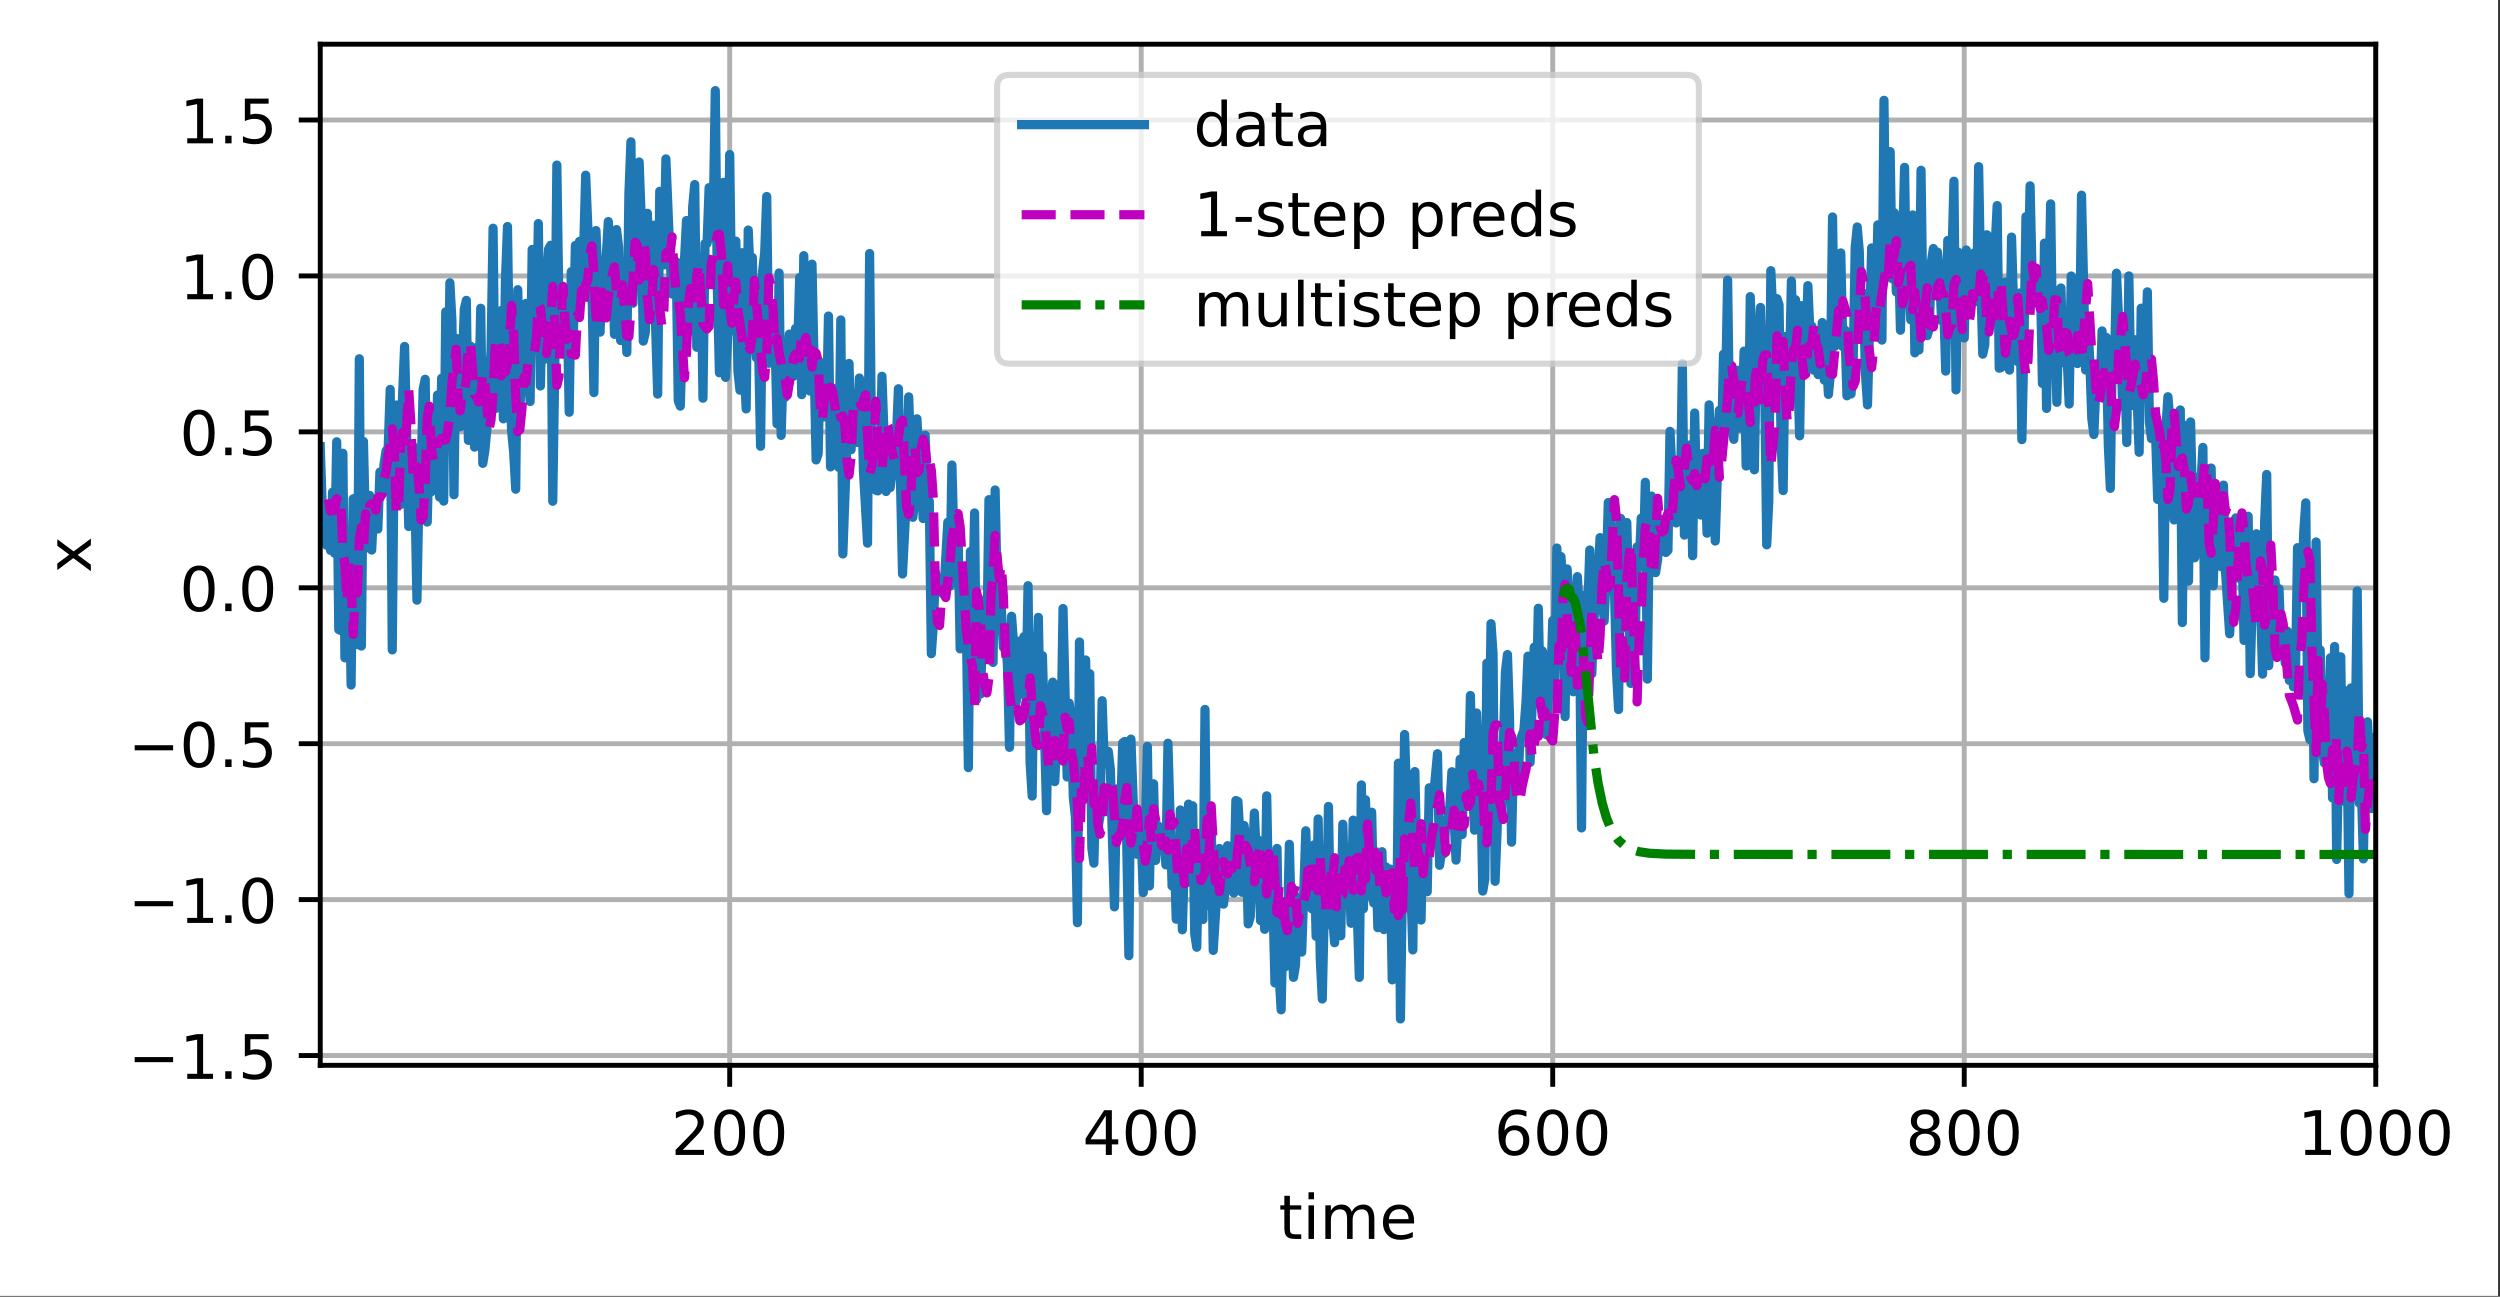 <?xml version="1.0" encoding="UTF-8"?>
<svg xmlns="http://www.w3.org/2000/svg" xmlns:xlink="http://www.w3.org/1999/xlink" width="509pt" height="264pt" viewBox="0 0 509 264" version="1.1">
<rect x="0" y="0" width="509" height="264" fill="#333333" stroke="none"/>
<defs>
<clipPath id="clip1">
  <path d="M 147 9 L 150 9 L 150 216.898 L 147 216.898 Z M 147 9 "/>
</clipPath>
<clipPath id="clip2">
  <path d="M 231 9 L 234 9 L 234 216.898 L 231 216.898 Z M 231 9 "/>
</clipPath>
<clipPath id="clip3">
  <path d="M 315 9 L 317 9 L 317 216.898 L 315 216.898 Z M 315 9 "/>
</clipPath>
<clipPath id="clip4">
  <path d="M 399 9 L 401 9 L 401 216.898 L 399 216.898 Z M 399 9 "/>
</clipPath>
<clipPath id="clip5">
  <path d="M 482 9 L 483.703 9 L 483.703 216.898 L 482 216.898 Z M 482 9 "/>
</clipPath>
<clipPath id="clip6">
  <path d="M 65.203 214 L 483.703 214 L 483.703 216 L 65.203 216 Z M 65.203 214 "/>
</clipPath>
<clipPath id="clip7">
  <path d="M 65.203 182 L 483.703 182 L 483.703 184 L 65.203 184 Z M 65.203 182 "/>
</clipPath>
<clipPath id="clip8">
  <path d="M 65.203 150 L 483.703 150 L 483.703 153 L 65.203 153 Z M 65.203 150 "/>
</clipPath>
<clipPath id="clip9">
  <path d="M 65.203 118 L 483.703 118 L 483.703 121 L 65.203 121 Z M 65.203 118 "/>
</clipPath>
<clipPath id="clip10">
  <path d="M 65.203 87 L 483.703 87 L 483.703 89 L 65.203 89 Z M 65.203 87 "/>
</clipPath>
<clipPath id="clip11">
  <path d="M 65.203 55 L 483.703 55 L 483.703 57 L 65.203 57 Z M 65.203 55 "/>
</clipPath>
<clipPath id="clip12">
  <path d="M 65.203 23 L 483.703 23 L 483.703 26 L 65.203 26 Z M 65.203 23 "/>
</clipPath>
<clipPath id="clip13">
  <path d="M 65.203 17 L 483.703 17 L 483.703 209 L 65.203 209 Z M 65.203 17 "/>
</clipPath>
<clipPath id="clip14">
  <path d="M 65.203 46 L 483.703 46 L 483.703 191 L 65.203 191 Z M 65.203 46 "/>
</clipPath>
<clipPath id="clip15">
  <path d="M 317 118 L 483.703 118 L 483.703 175 L 317 175 Z M 317 118 "/>
</clipPath>
<filter id="alpha" filterUnits="objectBoundingBox" x="0%" y="0%" width="100%" height="100%">
  <feColorMatrix type="matrix" in="SourceGraphic" values="0 0 0 0 1 0 0 0 0 1 0 0 0 0 1 0 0 0 1 0"/>
</filter>
<mask id="mask0">
  <g filter="url(#alpha)">
<rect x="0" y="0" width="509" height="264" style="fill:rgb(0%,0%,0%);fill-opacity:0.8;stroke:none;"/>
  </g>
</mask>
<clipPath id="clip16">
  <rect x="0" y="0" width="509" height="264"/>
</clipPath>
<g id="surface5" clip-path="url(#clip16)">
<path style="fill-rule:nonzero;fill:rgb(100%,100%,100%);fill-opacity:1;stroke-width:1;stroke-linecap:butt;stroke-linejoin:miter;stroke:rgb(80%,80%,80%);stroke-opacity:1;stroke-miterlimit:4;" d="M 164.406 59.234 L 274.716 59.234 C 276.05 59.234 276.716 58.569 276.716 57.234 L 276.716 14.2 C 276.716 12.866 276.05 12.2 274.716 12.2 L 164.406 12.2 C 163.072 12.2 162.406 12.866 162.406 14.2 L 162.406 57.234 C 162.406 58.569 163.072 59.234 164.406 59.234 Z M 164.406 59.234 " transform="matrix(1.25,0,0,1.25,0,0)"/>
</g>
</defs>
<g id="surface1">
<path style=" stroke:none;fill-rule:nonzero;fill:rgb(100%,100%,100%);fill-opacity:1;" d="M 0 263.844 L 508.609 263.844 L 508.609 0 L 0 0 Z M 0 263.844 "/>
<path style=" stroke:none;fill-rule:nonzero;fill:rgb(100%,100%,100%);fill-opacity:1;" d="M 65.203 216.898 L 483.703 216.898 L 483.703 9 L 65.203 9 Z M 65.203 216.898 "/>
<g clip-path="url(#clip1)" clip-rule="nonzero">
<path style="fill:none;stroke-width:0.8;stroke-linecap:square;stroke-linejoin:round;stroke:rgb(69.02%,69.02%,69.02%);stroke-opacity:1;stroke-miterlimit:4;" d="M 118.853 173.519 L 118.853 7.2 " transform="matrix(1.25,0,0,1.25,0,0)"/>
</g>
<path style="fill:none;stroke-width:0.8;stroke-linecap:butt;stroke-linejoin:round;stroke:rgb(0%,0%,0%);stroke-opacity:1;stroke-miterlimit:4;" d="M 0 -0.001 L 0 3.499 " transform="matrix(1.25,0,0,1.25,148.566,216.9)"/>
<path style=" stroke:none;fill-rule:nonzero;fill:rgb(0%,0%,0%);fill-opacity:1;" d="M 139.035 234.109 L 143.336 234.109 L 143.336 235.148 L 137.551 235.148 L 137.551 234.109 C 138.02 233.625 138.656 232.977 139.465 232.16 C 140.273 231.344 140.781 230.82 140.988 230.582 C 141.383 230.141 141.656 229.766 141.812 229.457 C 141.973 229.148 142.051 228.848 142.051 228.551 C 142.051 228.066 141.879 227.672 141.539 227.367 C 141.199 227.062 140.758 226.906 140.211 226.906 C 139.824 226.906 139.418 226.977 138.988 227.109 C 138.559 227.242 138.102 227.445 137.613 227.719 L 137.613 226.473 C 138.109 226.273 138.574 226.125 139.004 226.023 C 139.438 225.922 139.832 225.871 140.188 225.871 C 141.133 225.871 141.887 226.105 142.445 226.578 C 143.008 227.051 143.289 227.68 143.289 228.469 C 143.289 228.844 143.219 229.199 143.078 229.535 C 142.938 229.871 142.684 230.266 142.312 230.723 C 142.211 230.84 141.887 231.184 141.34 231.746 C 140.797 232.309 140.027 233.098 139.035 234.109 Z M 139.035 234.109 "/>
<path style=" stroke:none;fill-rule:nonzero;fill:rgb(0%,0%,0%);fill-opacity:1;" d="M 148.562 226.848 C 147.93 226.848 147.449 227.16 147.129 227.785 C 146.812 228.41 146.652 229.348 146.652 230.602 C 146.652 231.852 146.812 232.785 147.129 233.41 C 147.449 234.035 147.93 234.348 148.562 234.348 C 149.203 234.348 149.68 234.035 150 233.41 C 150.32 232.785 150.48 231.852 150.48 230.602 C 150.48 229.348 150.32 228.41 150 227.785 C 149.68 227.16 149.203 226.848 148.562 226.848 Z M 148.562 225.871 C 149.586 225.871 150.363 226.273 150.902 227.082 C 151.441 227.891 151.711 229.062 151.711 230.602 C 151.711 232.137 151.441 233.305 150.902 234.113 C 150.363 234.922 149.586 235.324 148.562 235.324 C 147.543 235.324 146.762 234.922 146.223 234.113 C 145.684 233.305 145.414 232.137 145.414 230.602 C 145.414 229.062 145.684 227.891 146.223 227.082 C 146.762 226.273 147.543 225.871 148.562 225.871 Z M 148.562 225.871 "/>
<path style=" stroke:none;fill-rule:nonzero;fill:rgb(0%,0%,0%);fill-opacity:1;" d="M 156.516 226.848 C 155.879 226.848 155.402 227.16 155.082 227.785 C 154.766 228.41 154.605 229.348 154.605 230.602 C 154.605 231.852 154.766 232.785 155.082 233.41 C 155.402 234.035 155.879 234.348 156.516 234.348 C 157.152 234.348 157.633 234.035 157.953 233.41 C 158.273 232.785 158.434 231.852 158.434 230.602 C 158.434 229.348 158.273 228.41 157.953 227.785 C 157.633 227.16 157.152 226.848 156.516 226.848 Z M 156.516 225.871 C 157.535 225.871 158.316 226.273 158.855 227.082 C 159.395 227.891 159.664 229.062 159.664 230.602 C 159.664 232.137 159.395 233.305 158.855 234.113 C 158.316 234.922 157.535 235.324 156.516 235.324 C 155.492 235.324 154.715 234.922 154.176 234.113 C 153.637 233.305 153.367 232.137 153.367 230.602 C 153.367 229.062 153.637 227.891 154.176 227.082 C 154.715 226.273 155.492 225.871 156.516 225.871 Z M 156.516 225.871 "/>
<g clip-path="url(#clip2)" clip-rule="nonzero">
<path style="fill:none;stroke-width:0.8;stroke-linecap:square;stroke-linejoin:round;stroke:rgb(69.02%,69.02%,69.02%);stroke-opacity:1;stroke-miterlimit:4;" d="M 185.881 173.519 L 185.881 7.2 " transform="matrix(1.25,0,0,1.25,0,0)"/>
</g>
<path style="fill:none;stroke-width:0.8;stroke-linecap:butt;stroke-linejoin:round;stroke:rgb(0%,0%,0%);stroke-opacity:1;stroke-miterlimit:4;" d="M 0.001 -0.001 L 0.001 3.499 " transform="matrix(1.25,0,0,1.25,232.35,216.9)"/>
<path style=" stroke:none;fill-rule:nonzero;fill:rgb(0%,0%,0%);fill-opacity:1;" d="M 225.145 227.109 L 222.031 231.973 L 225.145 231.973 Z M 224.82 226.035 L 226.371 226.035 L 226.371 231.973 L 227.672 231.973 L 227.672 233 L 226.371 233 L 226.371 235.148 L 225.145 235.148 L 225.145 233 L 221.031 233 L 221.031 231.809 Z M 224.82 226.035 "/>
<path style=" stroke:none;fill-rule:nonzero;fill:rgb(0%,0%,0%);fill-opacity:1;" d="M 232.344 226.848 C 231.711 226.848 231.234 227.16 230.914 227.785 C 230.594 228.41 230.434 229.348 230.434 230.602 C 230.434 231.852 230.594 232.785 230.914 233.41 C 231.234 234.035 231.711 234.348 232.344 234.348 C 232.984 234.348 233.465 234.035 233.781 233.41 C 234.102 232.785 234.262 231.852 234.262 230.602 C 234.262 229.348 234.102 228.41 233.781 227.785 C 233.465 227.16 232.984 226.848 232.344 226.848 Z M 232.344 225.871 C 233.367 225.871 234.148 226.273 234.688 227.082 C 235.227 227.891 235.496 229.062 235.496 230.602 C 235.496 232.137 235.227 233.305 234.688 234.113 C 234.148 234.922 233.367 235.324 232.344 235.324 C 231.324 235.324 230.543 234.922 230.004 234.113 C 229.465 233.305 229.195 232.137 229.195 230.602 C 229.195 229.062 229.465 227.891 230.004 227.082 C 230.543 226.273 231.324 225.871 232.344 225.871 Z M 232.344 225.871 "/>
<path style=" stroke:none;fill-rule:nonzero;fill:rgb(0%,0%,0%);fill-opacity:1;" d="M 240.297 226.848 C 239.664 226.848 239.188 227.16 238.867 227.785 C 238.547 228.41 238.387 229.348 238.387 230.602 C 238.387 231.852 238.547 232.785 238.867 233.41 C 239.188 234.035 239.664 234.348 240.297 234.348 C 240.938 234.348 241.418 234.035 241.734 233.41 C 242.055 232.785 242.215 231.852 242.215 230.602 C 242.215 229.348 242.055 228.41 241.734 227.785 C 241.418 227.16 240.938 226.848 240.297 226.848 Z M 240.297 225.871 C 241.32 225.871 242.102 226.273 242.641 227.082 C 243.18 227.891 243.449 229.062 243.449 230.602 C 243.449 232.137 243.18 233.305 242.641 234.113 C 242.102 234.922 241.32 235.324 240.297 235.324 C 239.277 235.324 238.496 234.922 237.957 234.113 C 237.418 233.305 237.148 232.137 237.148 230.602 C 237.148 229.062 237.418 227.891 237.957 227.082 C 238.496 226.273 239.277 225.871 240.297 225.871 Z M 240.297 225.871 "/>
<g clip-path="url(#clip3)" clip-rule="nonzero">
<path style="fill:none;stroke-width:0.8;stroke-linecap:square;stroke-linejoin:round;stroke:rgb(69.02%,69.02%,69.02%);stroke-opacity:1;stroke-miterlimit:4;" d="M 252.906 173.519 L 252.906 7.2 " transform="matrix(1.25,0,0,1.25,0,0)"/>
</g>
<path style="fill:none;stroke-width:0.8;stroke-linecap:butt;stroke-linejoin:round;stroke:rgb(0%,0%,0%);stroke-opacity:1;stroke-miterlimit:4;" d="M -0.001 -0.001 L -0.001 3.499 " transform="matrix(1.25,0,0,1.25,316.134,216.9)"/>
<path style=" stroke:none;fill-rule:nonzero;fill:rgb(0%,0%,0%);fill-opacity:1;" d="M 308.332 230.102 C 307.777 230.102 307.34 230.289 307.016 230.668 C 306.691 231.047 306.531 231.566 306.531 232.223 C 306.531 232.879 306.691 233.398 307.016 233.777 C 307.34 234.16 307.777 234.348 308.332 234.348 C 308.883 234.348 309.324 234.16 309.645 233.777 C 309.969 233.398 310.129 232.879 310.129 232.223 C 310.129 231.566 309.969 231.047 309.645 230.668 C 309.324 230.289 308.883 230.102 308.332 230.102 Z M 310.777 226.234 L 310.777 227.359 C 310.469 227.215 310.156 227.102 309.84 227.023 C 309.527 226.945 309.215 226.906 308.902 226.906 C 308.09 226.906 307.469 227.184 307.039 227.73 C 306.609 228.281 306.363 229.113 306.305 230.223 C 306.543 229.867 306.844 229.598 307.207 229.406 C 307.57 229.219 307.969 229.125 308.402 229.125 C 309.32 229.125 310.043 229.402 310.574 229.957 C 311.105 230.512 311.371 231.27 311.371 232.223 C 311.371 233.16 311.094 233.91 310.539 234.477 C 309.988 235.043 309.25 235.324 308.332 235.324 C 307.277 235.324 306.469 234.922 305.914 234.113 C 305.355 233.305 305.078 232.137 305.078 230.602 C 305.078 229.16 305.418 228.012 306.102 227.156 C 306.785 226.301 307.703 225.871 308.855 225.871 C 309.164 225.871 309.477 225.902 309.793 225.961 C 310.105 226.023 310.438 226.113 310.777 226.234 Z M 310.777 226.234 "/>
<path style=" stroke:none;fill-rule:nonzero;fill:rgb(0%,0%,0%);fill-opacity:1;" d="M 316.129 226.848 C 315.496 226.848 315.02 227.16 314.699 227.785 C 314.379 228.41 314.219 229.348 314.219 230.602 C 314.219 231.852 314.379 232.785 314.699 233.41 C 315.02 234.035 315.496 234.348 316.129 234.348 C 316.77 234.348 317.246 234.035 317.566 233.41 C 317.887 232.785 318.047 231.852 318.047 230.602 C 318.047 229.348 317.887 228.41 317.566 227.785 C 317.246 227.16 316.77 226.848 316.129 226.848 Z M 316.129 225.871 C 317.152 225.871 317.934 226.273 318.473 227.082 C 319.012 227.891 319.281 229.062 319.281 230.602 C 319.281 232.137 319.012 233.305 318.473 234.113 C 317.934 234.922 317.152 235.324 316.129 235.324 C 315.109 235.324 314.328 234.922 313.789 234.113 C 313.25 233.305 312.98 232.137 312.98 230.602 C 312.98 229.062 313.25 227.891 313.789 227.082 C 314.328 226.273 315.109 225.871 316.129 225.871 Z M 316.129 225.871 "/>
<path style=" stroke:none;fill-rule:nonzero;fill:rgb(0%,0%,0%);fill-opacity:1;" d="M 324.082 226.848 C 323.449 226.848 322.973 227.16 322.652 227.785 C 322.332 228.41 322.172 229.348 322.172 230.602 C 322.172 231.852 322.332 232.785 322.652 233.41 C 322.973 234.035 323.449 234.348 324.082 234.348 C 324.723 234.348 325.199 234.035 325.52 233.41 C 325.84 232.785 326 231.852 326 230.602 C 326 229.348 325.84 228.41 325.52 227.785 C 325.199 227.16 324.723 226.848 324.082 226.848 Z M 324.082 225.871 C 325.105 225.871 325.887 226.273 326.426 227.082 C 326.965 227.891 327.234 229.062 327.234 230.602 C 327.234 232.137 326.965 233.305 326.426 234.113 C 325.887 234.922 325.105 235.324 324.082 235.324 C 323.062 235.324 322.281 234.922 321.742 234.113 C 321.203 233.305 320.934 232.137 320.934 230.602 C 320.934 229.062 321.203 227.891 321.742 227.082 C 322.281 226.273 323.062 225.871 324.082 225.871 Z M 324.082 225.871 "/>
<g clip-path="url(#clip4)" clip-rule="nonzero">
<path style="fill:none;stroke-width:0.8;stroke-linecap:square;stroke-linejoin:round;stroke:rgb(69.02%,69.02%,69.02%);stroke-opacity:1;stroke-miterlimit:4;" d="M 319.934 173.519 L 319.934 7.2 " transform="matrix(1.25,0,0,1.25,0,0)"/>
</g>
<path style="fill:none;stroke-width:0.8;stroke-linecap:butt;stroke-linejoin:round;stroke:rgb(0%,0%,0%);stroke-opacity:1;stroke-miterlimit:4;" d="M 0 -0.001 L 0 3.499 " transform="matrix(1.25,0,0,1.25,399.917,216.9)"/>
<path style=" stroke:none;fill-rule:nonzero;fill:rgb(0%,0%,0%);fill-opacity:1;" d="M 391.961 230.82 C 391.375 230.82 390.914 230.977 390.578 231.289 C 390.242 231.605 390.074 232.035 390.074 232.582 C 390.074 233.133 390.242 233.566 390.578 233.879 C 390.914 234.191 391.375 234.348 391.961 234.348 C 392.547 234.348 393.008 234.191 393.344 233.875 C 393.684 233.559 393.852 233.129 393.852 232.582 C 393.852 232.035 393.684 231.605 393.348 231.289 C 393.016 230.977 392.551 230.82 391.961 230.82 Z M 390.727 230.297 C 390.199 230.168 389.789 229.922 389.492 229.559 C 389.199 229.195 389.051 228.754 389.051 228.23 C 389.051 227.504 389.309 226.93 389.828 226.504 C 390.348 226.082 391.059 225.871 391.961 225.871 C 392.867 225.871 393.582 226.082 394.098 226.504 C 394.613 226.93 394.871 227.504 394.871 228.23 C 394.871 228.754 394.727 229.195 394.43 229.559 C 394.137 229.922 393.727 230.168 393.199 230.297 C 393.793 230.434 394.258 230.707 394.586 231.109 C 394.918 231.512 395.086 232.004 395.086 232.582 C 395.086 233.469 394.816 234.145 394.277 234.617 C 393.738 235.09 392.965 235.324 391.961 235.324 C 390.957 235.324 390.184 235.09 389.645 234.617 C 389.105 234.145 388.836 233.469 388.836 232.582 C 388.836 232.004 389.004 231.512 389.336 231.109 C 389.672 230.707 390.133 230.434 390.727 230.297 Z M 390.277 228.348 C 390.277 228.82 390.426 229.188 390.719 229.453 C 391.016 229.719 391.43 229.848 391.961 229.848 C 392.492 229.848 392.906 229.719 393.203 229.453 C 393.504 229.188 393.652 228.82 393.652 228.348 C 393.652 227.875 393.504 227.508 393.203 227.242 C 392.906 226.98 392.492 226.848 391.961 226.848 C 391.43 226.848 391.016 226.98 390.719 227.242 C 390.426 227.508 390.277 227.875 390.277 228.348 Z M 390.277 228.348 "/>
<path style=" stroke:none;fill-rule:nonzero;fill:rgb(0%,0%,0%);fill-opacity:1;" d="M 399.914 226.848 C 399.277 226.848 398.801 227.16 398.48 227.785 C 398.164 228.41 398.004 229.348 398.004 230.602 C 398.004 231.852 398.164 232.785 398.48 233.41 C 398.801 234.035 399.277 234.348 399.914 234.348 C 400.551 234.348 401.031 234.035 401.352 233.41 C 401.672 232.785 401.832 231.852 401.832 230.602 C 401.832 229.348 401.672 228.41 401.352 227.785 C 401.031 227.16 400.551 226.848 399.914 226.848 Z M 399.914 225.871 C 400.934 225.871 401.715 226.273 402.254 227.082 C 402.793 227.891 403.062 229.062 403.062 230.602 C 403.062 232.137 402.793 233.305 402.254 234.113 C 401.715 234.922 400.934 235.324 399.914 235.324 C 398.891 235.324 398.113 234.922 397.574 234.113 C 397.035 233.305 396.766 232.137 396.766 230.602 C 396.766 229.062 397.035 227.891 397.574 227.082 C 398.113 226.273 398.891 225.871 399.914 225.871 Z M 399.914 225.871 "/>
<path style=" stroke:none;fill-rule:nonzero;fill:rgb(0%,0%,0%);fill-opacity:1;" d="M 407.867 226.848 C 407.23 226.848 406.754 227.16 406.434 227.785 C 406.117 228.41 405.957 229.348 405.957 230.602 C 405.957 231.852 406.117 232.785 406.434 233.41 C 406.754 234.035 407.23 234.348 407.867 234.348 C 408.504 234.348 408.984 234.035 409.305 233.41 C 409.625 232.785 409.785 231.852 409.785 230.602 C 409.785 229.348 409.625 228.41 409.305 227.785 C 408.984 227.16 408.504 226.848 407.867 226.848 Z M 407.867 225.871 C 408.887 225.871 409.668 226.273 410.207 227.082 C 410.746 227.891 411.016 229.062 411.016 230.602 C 411.016 232.137 410.746 233.305 410.207 234.113 C 409.668 234.922 408.887 235.324 407.867 235.324 C 406.844 235.324 406.066 234.922 405.527 234.113 C 404.988 233.305 404.719 232.137 404.719 230.602 C 404.719 229.062 404.988 227.891 405.527 227.082 C 406.066 226.273 406.844 225.871 407.867 225.871 Z M 407.867 225.871 "/>
<g clip-path="url(#clip5)" clip-rule="nonzero">
<path style="fill:none;stroke-width:0.8;stroke-linecap:square;stroke-linejoin:round;stroke:rgb(69.02%,69.02%,69.02%);stroke-opacity:1;stroke-miterlimit:4;" d="M 386.962 173.519 L 386.962 7.2 " transform="matrix(1.25,0,0,1.25,0,0)"/>
</g>
<path style="fill:none;stroke-width:0.8;stroke-linecap:butt;stroke-linejoin:round;stroke:rgb(0%,0%,0%);stroke-opacity:1;stroke-miterlimit:4;" d="M 0.002 -0.001 L 0.002 3.499 " transform="matrix(1.25,0,0,1.25,483.701,216.9)"/>
<path style=" stroke:none;fill-rule:nonzero;fill:rgb(0%,0%,0%);fill-opacity:1;" d="M 469.344 234.109 L 471.359 234.109 L 471.359 227.156 L 469.168 227.598 L 469.168 226.473 L 471.348 226.035 L 472.578 226.035 L 472.578 234.109 L 474.594 234.109 L 474.594 235.148 L 469.344 235.148 Z M 469.344 234.109 "/>
<path style=" stroke:none;fill-rule:nonzero;fill:rgb(0%,0%,0%);fill-opacity:1;" d="M 479.719 226.848 C 479.086 226.848 478.609 227.16 478.289 227.785 C 477.969 228.41 477.809 229.348 477.809 230.602 C 477.809 231.852 477.969 232.785 478.289 233.41 C 478.609 234.035 479.086 234.348 479.719 234.348 C 480.359 234.348 480.84 234.035 481.156 233.41 C 481.477 232.785 481.637 231.852 481.637 230.602 C 481.637 229.348 481.477 228.41 481.156 227.785 C 480.84 227.16 480.359 226.848 479.719 226.848 Z M 479.719 225.871 C 480.742 225.871 481.523 226.273 482.062 227.082 C 482.602 227.891 482.871 229.062 482.871 230.602 C 482.871 232.137 482.602 233.305 482.062 234.113 C 481.523 234.922 480.742 235.324 479.719 235.324 C 478.699 235.324 477.918 234.922 477.379 234.113 C 476.84 233.305 476.57 232.137 476.57 230.602 C 476.57 229.062 476.84 227.891 477.379 227.082 C 477.918 226.273 478.699 225.871 479.719 225.871 Z M 479.719 225.871 "/>
<path style=" stroke:none;fill-rule:nonzero;fill:rgb(0%,0%,0%);fill-opacity:1;" d="M 487.672 226.848 C 487.039 226.848 486.562 227.16 486.242 227.785 C 485.922 228.41 485.762 229.348 485.762 230.602 C 485.762 231.852 485.922 232.785 486.242 233.41 C 486.562 234.035 487.039 234.348 487.672 234.348 C 488.312 234.348 488.793 234.035 489.109 233.41 C 489.43 232.785 489.59 231.852 489.59 230.602 C 489.59 229.348 489.43 228.41 489.109 227.785 C 488.793 227.16 488.312 226.848 487.672 226.848 Z M 487.672 225.871 C 488.695 225.871 489.477 226.273 490.016 227.082 C 490.555 227.891 490.824 229.062 490.824 230.602 C 490.824 232.137 490.555 233.305 490.016 234.113 C 489.477 234.922 488.695 235.324 487.672 235.324 C 486.652 235.324 485.871 234.922 485.332 234.113 C 484.793 233.305 484.523 232.137 484.523 230.602 C 484.523 229.062 484.793 227.891 485.332 227.082 C 485.871 226.273 486.652 225.871 487.672 225.871 Z M 487.672 225.871 "/>
<path style=" stroke:none;fill-rule:nonzero;fill:rgb(0%,0%,0%);fill-opacity:1;" d="M 495.625 226.848 C 494.992 226.848 494.516 227.16 494.195 227.785 C 493.875 228.41 493.715 229.348 493.715 230.602 C 493.715 231.852 493.875 232.785 494.195 233.41 C 494.516 234.035 494.992 234.348 495.625 234.348 C 496.266 234.348 496.746 234.035 497.062 233.41 C 497.383 232.785 497.543 231.852 497.543 230.602 C 497.543 229.348 497.383 228.41 497.062 227.785 C 496.746 227.16 496.266 226.848 495.625 226.848 Z M 495.625 225.871 C 496.648 225.871 497.43 226.273 497.969 227.082 C 498.508 227.891 498.777 229.062 498.777 230.602 C 498.777 232.137 498.508 233.305 497.969 234.113 C 497.43 234.922 496.648 235.324 495.625 235.324 C 494.605 235.324 493.824 234.922 493.285 234.113 C 492.746 233.305 492.477 232.137 492.477 230.602 C 492.477 229.062 492.746 227.891 493.285 227.082 C 493.824 226.273 494.605 225.871 495.625 225.871 Z M 495.625 225.871 "/>
<path style=" stroke:none;fill-rule:nonzero;fill:rgb(0%,0%,0%);fill-opacity:1;" d="M 262.621 243.469 L 262.621 245.41 L 264.934 245.41 L 264.934 246.281 L 262.621 246.281 L 262.621 249.992 C 262.621 250.551 262.695 250.91 262.848 251.066 C 263 251.227 263.312 251.305 263.781 251.305 L 264.934 251.305 L 264.934 252.246 L 263.781 252.246 C 262.914 252.246 262.316 252.086 261.984 251.762 C 261.656 251.438 261.492 250.848 261.492 249.992 L 261.492 246.281 L 260.668 246.281 L 260.668 245.41 L 261.492 245.41 L 261.492 243.469 Z M 262.621 243.469 "/>
<path style=" stroke:none;fill-rule:nonzero;fill:rgb(0%,0%,0%);fill-opacity:1;" d="M 266.41 245.41 L 267.531 245.41 L 267.531 252.246 L 266.41 252.246 Z M 266.41 242.746 L 267.531 242.746 L 267.531 244.172 L 266.41 244.172 Z M 266.41 242.746 "/>
<path style=" stroke:none;fill-rule:nonzero;fill:rgb(0%,0%,0%);fill-opacity:1;" d="M 275.207 246.723 C 275.488 246.219 275.824 245.844 276.215 245.605 C 276.605 245.367 277.062 245.246 277.594 245.246 C 278.305 245.246 278.855 245.496 279.242 245.992 C 279.629 246.492 279.82 247.199 279.82 248.117 L 279.82 252.246 L 278.691 252.246 L 278.691 248.156 C 278.691 247.5 278.574 247.016 278.344 246.699 C 278.109 246.383 277.758 246.223 277.281 246.223 C 276.699 246.223 276.238 246.414 275.902 246.801 C 275.562 247.188 275.395 247.715 275.395 248.383 L 275.395 252.246 L 274.266 252.246 L 274.266 248.156 C 274.266 247.496 274.148 247.012 273.918 246.695 C 273.688 246.379 273.328 246.223 272.844 246.223 C 272.27 246.223 271.812 246.418 271.477 246.805 C 271.137 247.191 270.969 247.719 270.969 248.383 L 270.969 252.246 L 269.84 252.246 L 269.84 245.41 L 270.969 245.41 L 270.969 246.473 C 271.227 246.055 271.531 245.742 271.891 245.543 C 272.25 245.344 272.676 245.246 273.168 245.246 C 273.664 245.246 274.086 245.371 274.434 245.625 C 274.781 245.875 275.039 246.242 275.207 246.723 Z M 275.207 246.723 "/>
<path style=" stroke:none;fill-rule:nonzero;fill:rgb(0%,0%,0%);fill-opacity:1;" d="M 287.906 248.547 L 287.906 249.094 L 282.742 249.094 C 282.793 249.867 283.027 250.457 283.441 250.863 C 283.859 251.27 284.441 251.469 285.184 251.469 C 285.617 251.469 286.035 251.418 286.438 251.312 C 286.844 251.207 287.246 251.047 287.645 250.836 L 287.645 251.898 C 287.242 252.07 286.828 252.199 286.406 252.289 C 285.98 252.379 285.555 252.422 285.117 252.422 C 284.027 252.422 283.164 252.105 282.527 251.473 C 281.891 250.836 281.57 249.977 281.57 248.895 C 281.57 247.777 281.875 246.887 282.477 246.23 C 283.082 245.574 283.898 245.246 284.922 245.246 C 285.844 245.246 286.57 245.543 287.105 246.133 C 287.641 246.727 287.906 247.531 287.906 248.547 Z M 286.785 248.215 C 286.777 247.602 286.605 247.113 286.27 246.746 C 285.934 246.379 285.488 246.195 284.934 246.195 C 284.309 246.195 283.809 246.375 283.43 246.727 C 283.055 247.082 282.836 247.582 282.781 248.223 Z M 286.785 248.215 "/>
<g clip-path="url(#clip6)" clip-rule="nonzero">
<path style="fill:none;stroke-width:0.8;stroke-linecap:square;stroke-linejoin:round;stroke:rgb(69.02%,69.02%,69.02%);stroke-opacity:1;stroke-miterlimit:4;" d="M 52.163 171.925 L 386.962 171.925 " transform="matrix(1.25,0,0,1.25,0,0)"/>
</g>
<path style="fill:none;stroke-width:0.8;stroke-linecap:butt;stroke-linejoin:round;stroke:rgb(0%,0%,0%);stroke-opacity:1;stroke-miterlimit:4;" d="M 0.002 -0.001 L -3.498 -0.001 " transform="matrix(1.25,0,0,1.25,65.201,214.907)"/>
<path style=" stroke:none;fill-rule:nonzero;fill:rgb(0%,0%,0%);fill-opacity:1;" d="M 27.422 215.219 L 35.246 215.219 L 35.246 216.258 L 27.422 216.258 Z M 27.422 215.219 "/>
<path style=" stroke:none;fill-rule:nonzero;fill:rgb(0%,0%,0%);fill-opacity:1;" d="M 38.121 218.621 L 40.137 218.621 L 40.137 211.668 L 37.945 212.105 L 37.945 210.984 L 40.125 210.543 L 41.355 210.543 L 41.355 218.621 L 43.371 218.621 L 43.371 219.656 L 38.121 219.656 Z M 38.121 218.621 "/>
<path style=" stroke:none;fill-rule:nonzero;fill:rgb(0%,0%,0%);fill-opacity:1;" d="M 45.859 218.105 L 47.148 218.105 L 47.148 219.656 L 45.859 219.656 Z M 45.859 218.105 "/>
<path style=" stroke:none;fill-rule:nonzero;fill:rgb(0%,0%,0%);fill-opacity:1;" d="M 49.848 210.543 L 54.688 210.543 L 54.688 211.582 L 50.977 211.582 L 50.977 213.816 C 51.156 213.754 51.332 213.707 51.512 213.68 C 51.691 213.648 51.871 213.633 52.051 213.633 C 53.066 213.633 53.871 213.91 54.465 214.469 C 55.062 215.027 55.359 215.781 55.359 216.734 C 55.359 217.715 55.055 218.477 54.441 219.02 C 53.832 219.562 52.973 219.836 51.859 219.836 C 51.477 219.836 51.09 219.801 50.691 219.738 C 50.297 219.672 49.887 219.574 49.461 219.445 L 49.461 218.203 C 49.828 218.402 50.207 218.551 50.598 218.648 C 50.988 218.746 51.402 218.797 51.836 218.797 C 52.539 218.797 53.098 218.609 53.508 218.242 C 53.918 217.871 54.125 217.367 54.125 216.734 C 54.125 216.098 53.918 215.598 53.508 215.227 C 53.098 214.855 52.539 214.672 51.836 214.672 C 51.508 214.672 51.176 214.707 50.848 214.781 C 50.523 214.852 50.188 214.965 49.848 215.121 Z M 49.848 210.543 "/>
<g clip-path="url(#clip7)" clip-rule="nonzero">
<path style="fill:none;stroke-width:0.8;stroke-linecap:square;stroke-linejoin:round;stroke:rgb(69.02%,69.02%,69.02%);stroke-opacity:1;stroke-miterlimit:4;" d="M 52.163 146.528 L 386.962 146.528 " transform="matrix(1.25,0,0,1.25,0,0)"/>
</g>
<path style="fill:none;stroke-width:0.8;stroke-linecap:butt;stroke-linejoin:round;stroke:rgb(0%,0%,0%);stroke-opacity:1;stroke-miterlimit:4;" d="M 0.002 -0.001 L -3.498 -0.001 " transform="matrix(1.25,0,0,1.25,65.201,183.162)"/>
<path style=" stroke:none;fill-rule:nonzero;fill:rgb(0%,0%,0%);fill-opacity:1;" d="M 27.422 183.473 L 35.246 183.473 L 35.246 184.512 L 27.422 184.512 Z M 27.422 183.473 "/>
<path style=" stroke:none;fill-rule:nonzero;fill:rgb(0%,0%,0%);fill-opacity:1;" d="M 38.121 186.875 L 40.137 186.875 L 40.137 179.922 L 37.945 180.359 L 37.945 179.238 L 40.125 178.797 L 41.355 178.797 L 41.355 186.875 L 43.371 186.875 L 43.371 187.91 L 38.121 187.91 Z M 38.121 186.875 "/>
<path style=" stroke:none;fill-rule:nonzero;fill:rgb(0%,0%,0%);fill-opacity:1;" d="M 45.859 186.359 L 47.148 186.359 L 47.148 187.91 L 45.859 187.91 Z M 45.859 186.359 "/>
<path style=" stroke:none;fill-rule:nonzero;fill:rgb(0%,0%,0%);fill-opacity:1;" d="M 52.469 179.609 C 51.836 179.609 51.359 179.922 51.039 180.547 C 50.719 181.172 50.559 182.109 50.559 183.363 C 50.559 184.613 50.719 185.551 51.039 186.176 C 51.359 186.801 51.836 187.113 52.469 187.113 C 53.109 187.113 53.59 186.801 53.906 186.176 C 54.227 185.551 54.387 184.613 54.387 183.363 C 54.387 182.109 54.227 181.172 53.906 180.547 C 53.59 179.922 53.109 179.609 52.469 179.609 Z M 52.469 178.633 C 53.492 178.633 54.273 179.039 54.812 179.848 C 55.352 180.652 55.621 181.828 55.621 183.363 C 55.621 184.898 55.352 186.07 54.812 186.879 C 54.273 187.684 53.492 188.09 52.469 188.09 C 51.449 188.09 50.668 187.684 50.129 186.879 C 49.59 186.07 49.32 184.898 49.32 183.363 C 49.32 181.828 49.59 180.652 50.129 179.848 C 50.668 179.039 51.449 178.633 52.469 178.633 Z M 52.469 178.633 "/>
<g clip-path="url(#clip8)" clip-rule="nonzero">
<path style="fill:none;stroke-width:0.8;stroke-linecap:square;stroke-linejoin:round;stroke:rgb(69.02%,69.02%,69.02%);stroke-opacity:1;stroke-miterlimit:4;" d="M 52.163 121.134 L 386.962 121.134 " transform="matrix(1.25,0,0,1.25,0,0)"/>
</g>
<path style="fill:none;stroke-width:0.8;stroke-linecap:butt;stroke-linejoin:round;stroke:rgb(0%,0%,0%);stroke-opacity:1;stroke-miterlimit:4;" d="M 0.002 0.001 L -3.498 0.001 " transform="matrix(1.25,0,0,1.25,65.201,151.417)"/>
<path style=" stroke:none;fill-rule:nonzero;fill:rgb(0%,0%,0%);fill-opacity:1;" d="M 27.422 151.727 L 35.246 151.727 L 35.246 152.766 L 27.422 152.766 Z M 27.422 151.727 "/>
<path style=" stroke:none;fill-rule:nonzero;fill:rgb(0%,0%,0%);fill-opacity:1;" d="M 40.543 147.863 C 39.91 147.863 39.434 148.176 39.113 148.801 C 38.793 149.426 38.633 150.363 38.633 151.617 C 38.633 152.867 38.793 153.805 39.113 154.43 C 39.434 155.055 39.91 155.367 40.543 155.367 C 41.184 155.367 41.664 155.055 41.98 154.43 C 42.301 153.805 42.461 152.867 42.461 151.617 C 42.461 150.363 42.301 149.426 41.98 148.801 C 41.664 148.176 41.184 147.863 40.543 147.863 Z M 40.543 146.887 C 41.566 146.887 42.348 147.293 42.887 148.102 C 43.426 148.91 43.695 150.082 43.695 151.617 C 43.695 153.152 43.426 154.324 42.887 155.133 C 42.348 155.941 41.566 156.344 40.543 156.344 C 39.523 156.344 38.742 155.941 38.203 155.133 C 37.664 154.324 37.395 153.152 37.395 151.617 C 37.395 150.082 37.664 148.91 38.203 148.102 C 38.742 147.293 39.523 146.887 40.543 146.887 Z M 40.543 146.887 "/>
<path style=" stroke:none;fill-rule:nonzero;fill:rgb(0%,0%,0%);fill-opacity:1;" d="M 45.859 154.613 L 47.148 154.613 L 47.148 156.164 L 45.859 156.164 Z M 45.859 154.613 "/>
<path style=" stroke:none;fill-rule:nonzero;fill:rgb(0%,0%,0%);fill-opacity:1;" d="M 49.848 147.051 L 54.688 147.051 L 54.688 148.09 L 50.977 148.09 L 50.977 150.324 C 51.156 150.262 51.332 150.219 51.512 150.188 C 51.691 150.156 51.871 150.141 52.051 150.141 C 53.066 150.141 53.871 150.422 54.465 150.977 C 55.062 151.535 55.359 152.289 55.359 153.242 C 55.359 154.223 55.055 154.984 54.441 155.527 C 53.832 156.07 52.973 156.344 51.859 156.344 C 51.477 156.344 51.09 156.312 50.691 156.246 C 50.297 156.18 49.887 156.082 49.461 155.953 L 49.461 154.711 C 49.828 154.91 50.207 155.059 50.598 155.156 C 50.988 155.254 51.402 155.305 51.836 155.305 C 52.539 155.305 53.098 155.121 53.508 154.75 C 53.918 154.379 54.125 153.879 54.125 153.242 C 54.125 152.609 53.918 152.105 53.508 151.734 C 53.098 151.363 52.539 151.18 51.836 151.18 C 51.508 151.18 51.176 151.215 50.848 151.289 C 50.523 151.363 50.188 151.477 49.848 151.629 Z M 49.848 147.051 "/>
<g clip-path="url(#clip9)" clip-rule="nonzero">
<path style="fill:none;stroke-width:0.8;stroke-linecap:square;stroke-linejoin:round;stroke:rgb(69.02%,69.02%,69.02%);stroke-opacity:1;stroke-miterlimit:4;" d="M 52.163 95.737 L 386.962 95.737 " transform="matrix(1.25,0,0,1.25,0,0)"/>
</g>
<path style="fill:none;stroke-width:0.8;stroke-linecap:butt;stroke-linejoin:round;stroke:rgb(0%,0%,0%);stroke-opacity:1;stroke-miterlimit:4;" d="M 0.002 0.001 L -3.498 0.001 " transform="matrix(1.25,0,0,1.25,65.201,119.671)"/>
<path style=" stroke:none;fill-rule:nonzero;fill:rgb(0%,0%,0%);fill-opacity:1;" d="M 40.543 116.121 C 39.91 116.121 39.434 116.434 39.113 117.059 C 38.793 117.68 38.633 118.621 38.633 119.875 C 38.633 121.121 38.793 122.059 39.113 122.684 C 39.434 123.309 39.91 123.621 40.543 123.621 C 41.184 123.621 41.664 123.309 41.98 122.684 C 42.301 122.059 42.461 121.121 42.461 119.875 C 42.461 118.621 42.301 117.68 41.98 117.059 C 41.664 116.434 41.184 116.121 40.543 116.121 Z M 40.543 115.145 C 41.566 115.145 42.348 115.547 42.887 116.355 C 43.426 117.164 43.695 118.336 43.695 119.875 C 43.695 121.406 43.426 122.578 42.887 123.387 C 42.348 124.195 41.566 124.598 40.543 124.598 C 39.523 124.598 38.742 124.195 38.203 123.387 C 37.664 122.578 37.395 121.406 37.395 119.875 C 37.395 118.336 37.664 117.164 38.203 116.355 C 38.742 115.547 39.523 115.145 40.543 115.145 Z M 40.543 115.145 "/>
<path style=" stroke:none;fill-rule:nonzero;fill:rgb(0%,0%,0%);fill-opacity:1;" d="M 45.859 122.871 L 47.148 122.871 L 47.148 124.422 L 45.859 124.422 Z M 45.859 122.871 "/>
<path style=" stroke:none;fill-rule:nonzero;fill:rgb(0%,0%,0%);fill-opacity:1;" d="M 52.473 116.121 C 51.836 116.121 51.359 116.434 51.039 117.059 C 50.719 117.68 50.562 118.621 50.562 119.875 C 50.562 121.121 50.719 122.059 51.039 122.684 C 51.359 123.309 51.836 123.621 52.473 123.621 C 53.109 123.621 53.59 123.309 53.91 122.684 C 54.23 122.059 54.391 121.121 54.391 119.875 C 54.391 118.621 54.23 117.68 53.91 117.059 C 53.59 116.434 53.109 116.121 52.473 116.121 Z M 52.473 115.145 C 53.492 115.145 54.273 115.547 54.812 116.355 C 55.352 117.164 55.621 118.336 55.621 119.875 C 55.621 121.406 55.352 122.578 54.812 123.387 C 54.273 124.195 53.492 124.598 52.473 124.598 C 51.449 124.598 50.672 124.195 50.133 123.387 C 49.594 122.578 49.324 121.406 49.324 119.875 C 49.324 118.336 49.594 117.164 50.133 116.355 C 50.672 115.547 51.449 115.145 52.473 115.145 Z M 52.473 115.145 "/>
<g clip-path="url(#clip10)" clip-rule="nonzero">
<path style="fill:none;stroke-width:0.8;stroke-linecap:square;stroke-linejoin:round;stroke:rgb(69.02%,69.02%,69.02%);stroke-opacity:1;stroke-miterlimit:4;" d="M 52.163 70.341 L 386.962 70.341 " transform="matrix(1.25,0,0,1.25,0,0)"/>
</g>
<path style="fill:none;stroke-width:0.8;stroke-linecap:butt;stroke-linejoin:round;stroke:rgb(0%,0%,0%);stroke-opacity:1;stroke-miterlimit:4;" d="M 0.002 -0 L -3.498 -0 " transform="matrix(1.25,0,0,1.25,65.201,87.926)"/>
<path style=" stroke:none;fill-rule:nonzero;fill:rgb(0%,0%,0%);fill-opacity:1;" d="M 40.543 84.375 C 39.91 84.375 39.434 84.688 39.113 85.312 C 38.793 85.934 38.633 86.875 38.633 88.129 C 38.633 89.375 38.793 90.312 39.113 90.938 C 39.434 91.562 39.91 91.875 40.543 91.875 C 41.184 91.875 41.664 91.562 41.98 90.938 C 42.301 90.312 42.461 89.375 42.461 88.129 C 42.461 86.875 42.301 85.934 41.98 85.312 C 41.664 84.688 41.184 84.375 40.543 84.375 Z M 40.543 83.398 C 41.566 83.398 42.348 83.801 42.887 84.609 C 43.426 85.418 43.695 86.59 43.695 88.129 C 43.695 89.66 43.426 90.832 42.887 91.641 C 42.348 92.449 41.566 92.852 40.543 92.852 C 39.523 92.852 38.742 92.449 38.203 91.641 C 37.664 90.832 37.395 89.66 37.395 88.129 C 37.395 86.59 37.664 85.418 38.203 84.609 C 38.742 83.801 39.523 83.398 40.543 83.398 Z M 40.543 83.398 "/>
<path style=" stroke:none;fill-rule:nonzero;fill:rgb(0%,0%,0%);fill-opacity:1;" d="M 45.859 91.125 L 47.148 91.125 L 47.148 92.676 L 45.859 92.676 Z M 45.859 91.125 "/>
<path style=" stroke:none;fill-rule:nonzero;fill:rgb(0%,0%,0%);fill-opacity:1;" d="M 49.848 83.562 L 54.688 83.562 L 54.688 84.602 L 50.977 84.602 L 50.977 86.832 C 51.156 86.773 51.332 86.727 51.512 86.695 C 51.691 86.668 51.871 86.652 52.051 86.652 C 53.066 86.652 53.875 86.93 54.469 87.488 C 55.062 88.043 55.359 88.801 55.359 89.75 C 55.359 90.73 55.055 91.492 54.445 92.039 C 53.832 92.582 52.973 92.852 51.863 92.852 C 51.48 92.852 51.09 92.82 50.691 92.754 C 50.297 92.691 49.887 92.594 49.465 92.461 L 49.465 91.223 C 49.828 91.422 50.207 91.57 50.598 91.668 C 50.988 91.766 51.402 91.812 51.836 91.812 C 52.539 91.812 53.098 91.629 53.508 91.258 C 53.918 90.891 54.125 90.387 54.125 89.75 C 54.125 89.117 53.918 88.613 53.508 88.246 C 53.098 87.875 52.539 87.688 51.836 87.688 C 51.508 87.688 51.18 87.727 50.852 87.797 C 50.523 87.871 50.188 87.984 49.848 88.141 Z M 49.848 83.562 "/>
<g clip-path="url(#clip11)" clip-rule="nonzero">
<path style="fill:none;stroke-width:0.8;stroke-linecap:square;stroke-linejoin:round;stroke:rgb(69.02%,69.02%,69.02%);stroke-opacity:1;stroke-miterlimit:4;" d="M 52.163 44.944 L 386.962 44.944 " transform="matrix(1.25,0,0,1.25,0,0)"/>
</g>
<path style="fill:none;stroke-width:0.8;stroke-linecap:butt;stroke-linejoin:round;stroke:rgb(0%,0%,0%);stroke-opacity:1;stroke-miterlimit:4;" d="M 0.002 -0.001 L -3.498 -0.001 " transform="matrix(1.25,0,0,1.25,65.201,56.18)"/>
<path style=" stroke:none;fill-rule:nonzero;fill:rgb(0%,0%,0%);fill-opacity:1;" d="M 38.121 59.891 L 40.137 59.891 L 40.137 52.938 L 37.945 53.379 L 37.945 52.254 L 40.125 51.816 L 41.355 51.816 L 41.355 59.891 L 43.371 59.891 L 43.371 60.93 L 38.121 60.93 Z M 38.121 59.891 "/>
<path style=" stroke:none;fill-rule:nonzero;fill:rgb(0%,0%,0%);fill-opacity:1;" d="M 45.859 59.379 L 47.148 59.379 L 47.148 60.93 L 45.859 60.93 Z M 45.859 59.379 "/>
<path style=" stroke:none;fill-rule:nonzero;fill:rgb(0%,0%,0%);fill-opacity:1;" d="M 52.473 52.629 C 51.836 52.629 51.359 52.941 51.039 53.566 C 50.719 54.191 50.562 55.129 50.562 56.383 C 50.562 57.633 50.719 58.566 51.039 59.191 C 51.359 59.816 51.836 60.129 52.473 60.129 C 53.109 60.129 53.59 59.816 53.91 59.191 C 54.23 58.566 54.391 57.633 54.391 56.383 C 54.391 55.129 54.23 54.191 53.91 53.566 C 53.59 52.941 53.109 52.629 52.473 52.629 Z M 52.473 51.652 C 53.492 51.652 54.273 52.055 54.812 52.863 C 55.352 53.672 55.621 54.844 55.621 56.383 C 55.621 57.918 55.352 59.086 54.812 59.895 C 54.273 60.703 53.492 61.105 52.473 61.105 C 51.449 61.105 50.672 60.703 50.133 59.895 C 49.594 59.086 49.324 57.918 49.324 56.383 C 49.324 54.844 49.594 53.672 50.133 52.863 C 50.672 52.055 51.449 51.652 52.473 51.652 Z M 52.473 51.652 "/>
<g clip-path="url(#clip12)" clip-rule="nonzero">
<path style="fill:none;stroke-width:0.8;stroke-linecap:square;stroke-linejoin:round;stroke:rgb(69.02%,69.02%,69.02%);stroke-opacity:1;stroke-miterlimit:4;" d="M 52.163 19.547 L 386.962 19.547 " transform="matrix(1.25,0,0,1.25,0,0)"/>
</g>
<path style="fill:none;stroke-width:0.8;stroke-linecap:butt;stroke-linejoin:round;stroke:rgb(0%,0%,0%);stroke-opacity:1;stroke-miterlimit:4;" d="M 0.002 -0.001 L -3.498 -0.001 " transform="matrix(1.25,0,0,1.25,65.201,24.435)"/>
<path style=" stroke:none;fill-rule:nonzero;fill:rgb(0%,0%,0%);fill-opacity:1;" d="M 38.121 28.148 L 40.137 28.148 L 40.137 21.195 L 37.945 21.633 L 37.945 20.512 L 40.125 20.07 L 41.355 20.07 L 41.355 28.148 L 43.371 28.148 L 43.371 29.184 L 38.121 29.184 Z M 38.121 28.148 "/>
<path style=" stroke:none;fill-rule:nonzero;fill:rgb(0%,0%,0%);fill-opacity:1;" d="M 45.859 27.633 L 47.148 27.633 L 47.148 29.184 L 45.859 29.184 Z M 45.859 27.633 "/>
<path style=" stroke:none;fill-rule:nonzero;fill:rgb(0%,0%,0%);fill-opacity:1;" d="M 49.848 20.07 L 54.688 20.07 L 54.688 21.109 L 50.977 21.109 L 50.977 23.344 C 51.156 23.281 51.332 23.234 51.512 23.207 C 51.691 23.176 51.871 23.16 52.051 23.16 C 53.066 23.16 53.875 23.438 54.469 23.996 C 55.062 24.555 55.359 25.309 55.359 26.262 C 55.359 27.242 55.055 28.004 54.445 28.547 C 53.832 29.09 52.973 29.363 51.863 29.363 C 51.48 29.363 51.09 29.328 50.691 29.266 C 50.297 29.199 49.887 29.102 49.465 28.973 L 49.465 27.73 C 49.828 27.93 50.207 28.078 50.598 28.176 C 50.988 28.273 51.402 28.324 51.836 28.324 C 52.539 28.324 53.098 28.137 53.508 27.77 C 53.918 27.398 54.125 26.895 54.125 26.262 C 54.125 25.625 53.918 25.125 53.508 24.754 C 53.098 24.383 52.539 24.199 51.836 24.199 C 51.508 24.199 51.18 24.234 50.852 24.309 C 50.523 24.379 50.188 24.492 49.848 24.648 Z M 49.848 20.07 "/>
<path style=" stroke:none;fill-rule:nonzero;fill:rgb(0%,0%,0%);fill-opacity:1;" d="M 11.664 109.789 L 14.988 112.262 L 18.5 109.66 L 18.5 110.984 L 15.812 112.977 L 18.5 114.965 L 18.5 116.289 L 14.922 113.633 L 11.664 116.062 L 11.664 114.738 L 14.098 112.926 L 11.664 111.113 Z M 11.664 109.789 "/>
<g clip-path="url(#clip13)" clip-rule="nonzero">
<path style="fill:none;stroke-width:1.5;stroke-linecap:square;stroke-linejoin:round;stroke:rgb(12.157%,46.667%,70.588%);stroke-opacity:1;stroke-miterlimit:4;" d="M 52.163 72.756 L 52.497 82.906 L 53.166 88.791 L 53.5 82.6 L 53.837 89.647 L 54.172 80.156 L 54.506 90.122 L 54.841 71.956 L 55.178 102.541 L 55.513 102.703 L 55.847 73.828 L 56.181 107.144 L 56.519 94.194 L 56.853 92.731 L 57.188 111.575 L 57.522 81.259 L 57.859 81.144 L 58.194 105 L 58.528 58.438 L 58.862 105.231 L 59.2 71.906 L 59.534 86.272 L 59.869 89.237 L 60.203 80.688 L 60.541 89.597 L 60.875 82.566 L 61.209 83.075 L 61.544 86.169 L 61.881 76.894 L 62.216 80.472 L 62.55 75.594 L 62.884 73.441 L 63.222 72.994 L 63.556 63.428 L 63.891 105.859 L 64.225 70.397 L 64.562 65.963 L 64.897 72.822 L 65.231 82.197 L 65.566 64.588 L 65.9 56.428 L 66.572 85.753 L 66.906 83.509 L 67.241 72.641 L 67.578 80.612 L 67.912 97.753 L 68.247 79.841 L 68.581 77.397 L 68.919 63.406 L 69.253 61.778 L 69.588 85.028 L 69.922 71.938 L 70.259 80.091 L 70.594 66.713 L 70.928 78.919 L 71.263 64.347 L 71.6 80.969 L 71.934 61.612 L 72.269 81.622 L 72.603 50.791 L 72.941 71.138 L 73.275 46.062 L 73.609 52.134 L 73.944 80.578 L 74.281 55.103 L 74.616 65.222 L 74.95 69.516 L 75.622 50.397 L 75.956 48.925 L 76.291 71.731 L 76.625 56.372 L 76.963 67.031 L 77.297 72.828 L 77.631 56.603 L 77.966 65.606 L 78.3 50.209 L 78.638 75.472 L 78.972 73.4 L 79.306 69.859 L 79.978 57.116 L 80.312 37.172 L 80.647 66.575 L 80.981 54.006 L 81.319 64.166 L 81.653 50.575 L 81.987 68.222 L 82.322 45.784 L 82.659 36.9 L 82.994 60.391 L 83.328 70.188 L 83.662 73.612 L 84 79.678 L 84.334 47.188 L 84.669 67.319 L 85.003 57.894 L 85.341 62.722 L 85.675 49.422 L 86.009 59.819 L 86.344 65.4 L 86.681 40.638 L 87.35 56.288 L 87.684 36.416 L 88.022 62.866 L 88.356 48.25 L 88.691 58.519 L 89.025 45.375 L 89.362 40.55 L 89.697 39.956 L 90.031 81.644 L 90.366 59.756 L 90.7 26.887 L 91.037 49.663 L 91.372 54.244 L 91.706 51.819 L 92.041 57.144 L 92.378 50.006 L 92.713 67.15 L 93.047 44.244 L 93.381 55.019 L 93.719 39.975 L 94.053 50.994 L 94.388 39.316 L 94.722 48.7 L 95.059 40.75 L 95.394 28.538 L 96.062 44.544 L 96.4 45.734 L 96.734 63.944 L 97.069 37.556 L 97.741 54.097 L 98.075 44.384 L 98.409 47.487 L 99.081 36.087 L 99.416 40.869 L 99.75 41.816 L 100.084 54.462 L 100.422 37.397 L 100.756 40.241 L 101.091 55.466 L 101.425 54.341 L 101.763 49.087 L 102.097 57.406 L 102.431 31.663 L 102.766 23.103 L 103.1 49.384 L 103.438 33.856 L 103.772 37.688 L 104.106 26.387 L 104.441 35.544 L 104.778 55.559 L 105.112 54.147 L 105.447 34.744 L 105.781 45.741 L 106.119 39.75 L 106.453 36.678 L 106.787 53.263 L 107.122 64.188 L 107.459 31.159 L 107.794 36.194 L 108.128 43.156 L 108.463 25.884 L 109.134 42.05 L 109.469 47.903 L 109.803 44.378 L 110.141 42.634 L 110.475 65.263 L 110.809 66.15 L 111.481 42.484 L 111.816 35.922 L 112.15 54.038 L 112.484 49.984 L 112.822 33.719 L 113.156 30.059 L 113.491 56.556 L 113.825 50.3 L 114.162 41.894 L 114.497 64.856 L 114.831 39.672 L 115.166 39.65 L 115.5 30.566 L 115.838 38.784 L 116.172 35.237 L 116.506 14.759 L 116.841 47.034 L 117.178 60.719 L 117.513 32.081 L 117.847 29.7 L 118.181 61.469 L 118.519 55.1 L 118.853 25.172 L 119.188 50.009 L 119.522 53.897 L 119.859 39.278 L 120.194 60.469 L 120.528 63.556 L 120.862 41.166 L 121.2 59.587 L 121.534 66.603 L 121.869 37.472 L 122.203 45.181 L 122.541 41.947 L 122.875 54.334 L 123.209 58.284 L 123.544 55.725 L 123.881 72.684 L 124.216 44.181 L 124.55 41.206 L 124.884 32.006 L 125.222 59.169 L 125.556 53.906 L 125.891 52.737 L 126.225 54.547 L 126.562 69.044 L 126.897 44.466 L 127.231 70.912 L 127.566 60.153 L 127.9 64.703 L 128.572 54.422 L 129.241 61.284 L 129.578 53.5 L 129.912 57.197 L 130.247 45.225 L 130.581 64.278 L 130.919 41.644 L 131.253 62.631 L 131.588 54.128 L 131.922 63.697 L 132.259 43.025 L 132.928 74.912 L 133.262 73.909 L 133.6 59.019 L 133.934 60.25 L 134.269 67.906 L 134.603 67.894 L 134.941 51.481 L 135.275 76.05 L 135.609 63.206 L 135.944 70.175 L 136.281 67.041 L 136.616 76.119 L 136.95 52.116 L 137.284 90.231 L 137.956 71.744 L 138.291 59.197 L 138.625 73.256 L 138.963 64.088 L 139.297 64.822 L 139.631 72.059 L 139.966 61.575 L 140.3 62.763 L 140.637 76.756 L 141.306 88.469 L 141.641 41.297 L 141.978 75.172 L 142.312 78.456 L 142.647 79.841 L 142.981 79.959 L 143.319 77.234 L 143.653 61.284 L 144.322 80.053 L 144.659 72.544 L 144.994 79.422 L 145.328 76.487 L 145.662 71.778 L 146 71.466 L 146.334 63.322 L 147.003 93.491 L 147.675 80.209 L 148.009 64.641 L 148.681 84.259 L 149.016 81.406 L 149.35 68.213 L 149.684 74.478 L 150.022 73.775 L 150.356 84.463 L 150.691 70.894 L 151.025 81.125 L 151.363 81.612 L 151.697 106.472 L 152.031 101.528 L 152.366 93.334 L 152.7 95.65 L 153.037 96.453 L 153.372 95.688 L 153.706 96.844 L 154.378 85.069 L 154.713 95.475 L 155.047 75.75 L 155.381 88.094 L 155.719 93.728 L 156.053 86.822 L 156.387 105.681 L 156.722 98.497 L 157.059 97.638 L 157.394 101.422 L 157.728 125.025 L 158.062 89.834 L 158.4 101.316 L 158.734 83.547 L 159.069 113.919 L 159.403 97.444 L 159.741 113.019 L 160.075 99.412 L 160.409 102.162 L 160.744 103.662 L 161.081 81.384 L 161.416 82.537 L 161.75 107.897 L 162.084 79.809 L 162.422 95.741 L 162.756 101.147 L 163.091 99.016 L 163.425 105.419 L 163.762 103.059 L 164.097 108.575 L 164.431 121.725 L 164.766 100.372 L 165.1 104.978 L 165.438 114.672 L 165.772 112.922 L 166.106 104.403 L 166.441 106.444 L 166.778 103.706 L 167.113 113.553 L 167.447 95.4 L 167.781 124.231 L 168.119 129.662 L 168.453 103.763 L 168.787 112.303 L 169.122 100.559 L 169.459 117.919 L 169.794 106.797 L 170.463 132.05 L 170.8 113.316 L 171.134 114.369 L 171.469 111.106 L 171.803 127.312 L 172.475 111.997 L 172.809 120.438 L 173.144 99.116 L 173.816 126.55 L 174.15 114.528 L 174.484 117.3 L 174.822 129.863 L 175.156 133.031 L 175.491 150.281 L 175.825 104.569 L 176.162 127.938 L 176.497 127.609 L 176.831 107.497 L 177.166 129.719 L 177.5 109.737 L 177.838 138.113 L 178.172 140.591 L 178.506 127.922 L 178.841 134.909 L 179.178 132.841 L 179.512 114.134 L 179.847 123.922 L 180.181 123.919 L 180.519 122.378 L 180.853 125.269 L 181.522 147.709 L 181.859 128.512 L 182.194 132.116 L 182.528 132.725 L 182.863 121.013 L 183.2 120.769 L 183.869 155.659 L 184.203 120.394 L 184.875 138.422 L 185.209 139.147 L 185.544 135.994 L 185.881 136.456 L 186.216 145.381 L 186.55 135.178 L 186.884 121.578 L 187.222 144.3 L 187.556 127.938 L 187.891 127.666 L 188.225 140.144 L 188.562 134.425 L 188.897 138.412 L 189.231 135.291 L 189.566 135.797 L 189.9 140.872 L 190.238 121.056 L 190.906 144.309 L 191.241 137.934 L 191.578 149.713 L 191.912 149.716 L 192.247 131.931 L 192.581 151.444 L 192.919 139.872 L 193.253 143.803 L 193.588 130.975 L 193.922 135.988 L 194.259 131.244 L 194.594 152.097 L 194.928 154.284 L 195.262 138.422 L 195.6 141.853 L 195.934 149.775 L 196.269 115.556 L 196.603 147.478 L 197.275 133.369 L 197.609 154.8 L 198.281 144.119 L 198.616 138.2 L 198.95 139.397 L 199.284 147.269 L 199.622 144.341 L 199.956 137.738 L 200.291 143.331 L 200.625 142.225 L 200.963 145.463 L 201.297 130.394 L 201.631 130.537 L 201.966 136.091 L 202.3 145.334 L 202.637 134.456 L 202.972 137.356 L 203.306 150.481 L 203.641 149.353 L 204.312 132.425 L 204.647 140.147 L 204.981 136.838 L 205.319 149.953 L 205.653 142.037 L 205.988 151.369 L 206.322 129.628 L 206.659 147.731 L 206.994 148.188 L 207.328 146.406 L 207.662 160.1 L 208 138.191 L 208.334 158.725 L 208.669 164.478 L 209.003 148.678 L 209.341 157.456 L 209.675 152.178 L 210.009 137.525 L 210.344 150.562 L 210.681 159.191 L 211.016 157.156 L 211.35 146.153 L 211.684 148.466 L 212.022 155.066 L 212.691 135.322 L 213.025 146.681 L 213.363 145.047 L 213.697 148.034 L 214.031 137.609 L 214.366 152.509 L 214.7 133.4 L 215.037 156.078 L 215.372 162.716 L 215.706 148.125 L 216.041 150.7 L 216.378 131.35 L 216.713 150.222 L 217.047 149.291 L 217.381 153.547 L 217.719 144.903 L 218.053 147.903 L 218.387 152.416 L 218.722 134.25 L 219.059 146.141 L 219.394 147.066 L 219.728 141.6 L 220.062 150.381 L 220.4 133.584 L 220.734 138.062 L 221.403 159.203 L 221.741 127.847 L 222.075 148.012 L 222.409 130.262 L 222.744 140.553 L 223.081 145.947 L 223.416 132.291 L 223.75 147.078 L 224.084 139.191 L 224.422 151.103 L 224.756 150.341 L 225.091 138.725 L 225.425 151.412 L 225.762 141.213 L 226.097 147.519 L 226.431 141.553 L 226.766 159.603 L 227.1 142.853 L 227.438 156.697 L 227.772 124.306 L 228.106 165.959 L 228.778 119.625 L 229.113 130.05 L 229.447 133.441 L 230.119 154.722 L 230.453 125.675 L 230.787 141.062 L 231.122 136.15 L 231.459 149.859 L 231.794 134.256 L 232.463 145.244 L 232.8 128.316 L 233.469 130.006 L 234.141 122.763 L 234.475 140.941 L 234.809 138.678 L 235.144 139.078 L 235.481 134.175 L 235.816 133.172 L 236.15 131.35 L 236.484 125.697 L 237.156 140.097 L 237.491 133.494 L 237.825 123.672 L 238.162 135.925 L 238.497 120.934 L 238.831 129.341 L 239.166 128.637 L 239.5 113.284 L 239.838 127.997 L 240.172 135.225 L 240.506 116.138 L 240.841 125.684 L 241.178 126.978 L 241.512 145.137 L 241.847 143.184 L 242.181 108.016 L 242.519 127.884 L 242.853 101.584 L 243.188 106.506 L 243.522 143.547 L 243.859 135.022 L 244.194 121.619 L 244.528 133.238 L 245.2 109.45 L 245.534 106.606 L 245.869 116.638 L 246.203 137.172 L 246.541 122.731 L 246.875 126.622 L 247.209 128.694 L 247.544 120.775 L 248.216 118.884 L 248.55 114.412 L 248.884 106.872 L 249.222 124.191 L 249.891 105.409 L 250.225 114.709 L 250.562 99.072 L 250.897 114.791 L 251.231 106.034 L 251.566 108.116 L 251.9 119.681 L 252.238 112.963 L 252.572 112.034 L 252.906 101.066 L 253.241 112.216 L 253.578 89.263 L 253.912 101.503 L 254.247 90.653 L 254.581 95.244 L 254.919 116.725 L 255.253 92.672 L 255.588 97.866 L 255.922 97.597 L 256.259 112.675 L 256.594 111 L 256.928 93.922 L 257.262 100.878 L 257.6 134.853 L 257.934 96.941 L 258.269 100.866 L 258.603 99.634 L 258.941 89.588 L 259.275 109.747 L 259.609 100.944 L 259.944 98.091 L 260.281 93.897 L 260.616 87.566 L 261.284 101.162 L 261.622 93.409 L 261.956 81.853 L 262.291 81.859 L 262.962 96.166 L 263.297 109.406 L 263.631 115.569 L 263.966 84.431 L 264.3 102.316 L 264.637 87.672 L 264.972 85.103 L 265.641 111.319 L 265.978 102.713 L 266.312 106.222 L 266.647 89.078 L 266.981 92.381 L 267.319 84.4 L 267.653 91.366 L 267.988 78.556 L 268.322 110.612 L 268.659 84.203 L 268.994 80.803 L 269.328 83 L 269.663 93.272 L 270 91.122 L 270.334 84.522 L 270.669 89.516 L 271.003 85.431 L 271.341 89.991 L 271.675 89.631 L 272.009 70.253 L 272.344 77.134 L 272.681 80.144 L 273.016 85.178 L 273.35 79.334 L 273.684 82.547 L 274.022 59.197 L 274.356 87.156 L 274.691 76.737 L 275.025 84.638 L 275.359 72.434 L 275.697 90.513 L 276.031 67.269 L 276.366 82.794 L 276.7 77.947 L 277.038 83.891 L 277.372 73.847 L 277.706 76.494 L 278.041 86.847 L 278.378 65.944 L 278.712 72.691 L 279.047 68.825 L 279.381 88.122 L 280.053 66.828 L 280.387 73.191 L 280.722 57.694 L 281.059 63.638 L 281.394 45.619 L 281.728 69.619 L 282.062 69.494 L 282.4 71.562 L 282.734 60.331 L 283.069 60.312 L 283.403 69.734 L 283.741 67.4 L 284.075 57.191 L 284.409 75.903 L 284.744 75.781 L 285.081 48.312 L 285.416 56.472 L 285.75 76.525 L 286.084 57.141 L 286.422 60.188 L 286.756 50.078 L 287.091 61.025 L 287.425 62.087 L 287.762 88.741 L 288.097 81.662 L 288.431 44.091 L 288.766 51.169 L 289.1 65.094 L 289.438 48.638 L 289.772 49.672 L 290.106 71.95 L 290.441 79.906 L 290.778 54.806 L 291.447 61.572 L 291.781 45.763 L 292.119 58.116 L 292.453 48.812 L 293.122 70.987 L 293.459 49.778 L 293.794 56.666 L 294.128 60.45 L 294.462 46.522 L 294.8 54.053 L 295.134 53.147 L 295.469 60.309 L 295.803 56.812 L 296.141 61.019 L 296.475 60.112 L 296.809 52.541 L 297.144 61.916 L 297.481 58.538 L 297.816 64.241 L 298.15 60.741 L 298.484 35.341 L 298.822 56.447 L 299.156 47.156 L 299.491 47.259 L 299.825 41.197 L 300.163 56.472 L 300.497 53.747 L 300.831 64.469 L 301.166 63.684 L 301.5 64.169 L 301.837 59.672 L 302.172 40.325 L 302.506 36.969 L 302.841 40.897 L 303.178 54.638 L 303.512 47.763 L 303.847 60.934 L 304.181 65.95 L 304.853 40.381 L 305.188 50.616 L 305.522 51.438 L 305.859 36.628 L 306.194 38.688 L 306.528 55.394 L 306.863 16.344 L 307.2 45.028 L 307.534 38.462 L 307.869 24.7 L 308.203 45.397 L 308.541 34.656 L 308.875 47.569 L 309.209 40.569 L 309.544 53.784 L 310.216 27.259 L 310.55 49.597 L 310.884 43.559 L 311.222 52.087 L 311.556 35.013 L 311.891 57.472 L 312.225 46.922 L 312.562 57.006 L 312.897 27.738 L 313.231 52.303 L 313.566 48.197 L 313.9 54.678 L 314.238 53.541 L 314.572 42.716 L 314.906 40.481 L 315.241 46.081 L 315.578 41.062 L 315.913 44.581 L 316.247 52.244 L 316.581 49.653 L 316.919 60.447 L 317.253 39.159 L 317.587 46.919 L 317.922 42.581 L 318.259 29.516 L 318.594 63.509 L 318.928 41.062 L 319.262 44.884 L 319.6 54.916 L 319.934 55.044 L 320.269 40.722 L 320.603 46.1 L 320.941 49.25 L 321.275 46.55 L 321.609 41.156 L 321.944 49.106 L 322.281 27.141 L 322.616 45.703 L 322.95 57.681 L 323.284 56.141 L 323.622 38.237 L 323.956 49.419 L 324.291 51.544 L 324.625 46.763 L 325.297 33.487 L 325.631 59.972 L 325.966 59.841 L 326.3 49.628 L 326.637 45.938 L 326.972 56.397 L 327.306 60.284 L 327.641 38.616 L 327.978 50.05 L 328.312 48.566 L 328.647 58.903 L 328.981 47.725 L 329.319 71.606 L 329.653 56.591 L 329.988 35.288 L 330.322 46.784 L 330.659 30.269 L 330.994 45.028 L 331.328 49.294 L 331.663 44.994 L 332 48.056 L 332.334 45.169 L 332.669 62.456 L 333.003 39.603 L 333.341 66.522 L 334.009 33.209 L 334.344 56.803 L 334.681 47.309 L 335.016 65.528 L 335.35 52.522 L 335.684 46.906 L 336.022 59.072 L 336.356 54.031 L 336.691 58.119 L 337.025 65.812 L 337.359 44.959 L 337.697 56.3 L 338.031 58.712 L 338.366 59.216 L 338.7 57.744 L 339.038 31.791 L 339.706 60.272 L 340.041 51.806 L 340.378 58.722 L 340.712 68.153 L 341.047 70.775 L 341.381 62.909 L 341.719 60.816 L 342.053 64.469 L 342.387 53.903 L 342.722 64.034 L 343.059 54.947 L 343.394 72.306 L 343.728 79.541 L 344.062 56.556 L 344.4 59.394 L 344.734 44.497 L 345.069 51.825 L 345.403 55.059 L 345.741 66.169 L 346.075 59.697 L 346.409 72.081 L 346.744 44.947 L 347.081 62.706 L 347.416 66.062 L 347.75 55.334 L 348.422 73.666 L 348.756 50.2 L 349.091 63.169 L 349.425 59.566 L 349.762 47.541 L 350.097 68.816 L 350.431 71.441 L 350.766 71.422 L 351.1 70.641 L 351.438 81.344 L 351.772 70.406 L 352.106 73.219 L 352.441 97.45 L 352.778 69.781 L 353.113 64.619 L 353.447 68.656 L 354.119 84.691 L 354.453 69.925 L 354.788 81.9 L 355.122 66.772 L 355.459 101.4 L 355.794 69.278 L 356.128 75.763 L 356.462 94.659 L 356.8 68.725 L 357.134 82.713 L 357.469 90.853 L 357.803 80.628 L 358.141 77.666 L 358.475 78.825 L 358.809 72.878 L 359.144 107.153 L 359.481 82.881 L 359.816 83.106 L 360.15 76.234 L 360.484 95.425 L 360.822 84.259 L 361.156 83.609 L 361.491 81.028 L 361.825 92.322 L 362.163 79.013 L 362.497 93.3 L 363.166 103.231 L 363.837 89.078 L 364.172 84.353 L 364.506 85.197 L 364.841 94.259 L 365.178 89.144 L 365.512 104.312 L 365.847 90.578 L 366.181 84.084 L 366.519 109.719 L 366.853 97.7 L 367.188 93.291 L 367.522 86.938 L 367.859 98.003 L 368.194 98.431 L 368.528 109.797 L 368.863 85 L 369.2 77.278 L 369.534 108.419 L 369.869 101.194 L 370.203 106.103 L 370.541 94.466 L 370.875 97.894 L 371.209 95.884 L 371.544 105.037 L 371.881 102.856 L 372.216 107.997 L 372.55 102.797 L 372.884 110.822 L 373.222 104.509 L 373.556 111.866 L 373.891 109.547 L 374.225 89.203 L 374.562 93.866 L 374.897 96.781 L 375.231 86.675 L 375.566 81.909 L 375.9 119 L 376.238 120.475 L 376.572 96.838 L 376.906 126.841 L 377.241 88.272 L 377.578 114.8 L 377.913 105.856 L 378.247 121.697 L 378.581 124.266 L 378.919 122.675 L 379.253 123.334 L 379.587 107.138 L 379.922 129.975 L 380.259 105.3 L 380.594 139.991 L 381.262 106.984 L 381.6 130.475 L 381.934 112.5 L 382.269 119.956 L 382.603 145.569 L 382.941 112.047 L 383.275 112.097 L 383.609 120.959 L 383.944 96.25 L 384.281 130.819 L 384.616 128.35 L 384.95 139.894 L 385.284 120.4 L 385.622 117.569 L 386.291 131.709 L 386.625 120.138 L 386.962 130.569 " transform="matrix(1.25,0,0,1.25,0,0)"/>
</g>
<g clip-path="url(#clip14)" clip-rule="nonzero">
<path style="fill:none;stroke-width:1.5;stroke-linecap:butt;stroke-linejoin:round;stroke:rgb(74.902%,0%,74.902%);stroke-opacity:1;stroke-dasharray:5.55,2.4;stroke-miterlimit:4;" d="M 53.5 81.312 L 53.837 83.259 L 54.172 82.744 L 54.506 83.116 L 54.841 81.225 L 55.178 81.716 L 55.513 81.169 L 55.847 89.906 L 56.181 91.844 L 56.519 98.025 L 56.853 91.434 L 57.188 94.875 L 57.522 103.325 L 57.859 96.569 L 58.194 96.544 L 58.528 87.753 L 58.862 85.869 L 59.2 89.284 L 59.534 83.672 L 59.869 84.697 L 60.203 82.375 L 60.541 82.047 L 60.875 82.231 L 61.209 83.1 L 61.544 81.05 L 61.881 81.075 L 62.216 80.516 L 62.55 77.978 L 62.884 76.822 L 63.222 74.075 L 63.556 72.388 L 63.891 69.841 L 64.225 73.591 L 64.562 83.522 L 64.897 83.397 L 65.231 72.919 L 65.566 70.444 L 65.9 73.1 L 66.237 69.219 L 66.572 63.422 L 66.906 68.647 L 67.241 76.672 L 67.578 78.297 L 67.912 76.028 L 68.247 78.987 L 68.581 84.716 L 68.919 84.175 L 69.253 78.312 L 69.588 68.091 L 69.922 66.153 L 70.259 72.931 L 70.594 75.075 L 70.928 74.206 L 71.263 72.1 L 71.934 71.419 L 72.269 71.675 L 72.603 71.619 L 72.941 70.031 L 73.275 67.55 L 73.609 62.394 L 74.281 56.862 L 74.616 64.684 L 74.95 66.934 L 75.284 63.916 L 75.622 63.975 L 75.956 61.678 L 76.291 55.919 L 76.625 55.962 L 77.297 64.294 L 77.631 64.588 L 77.966 65.491 L 78.3 64.806 L 78.638 60.781 L 78.972 62.322 L 79.641 69.966 L 79.978 68.403 L 80.312 63.906 L 80.647 56.631 L 80.981 54.909 L 81.319 56.178 L 81.653 61.2 L 81.987 59.006 L 82.322 60.569 L 82.659 59.203 L 82.994 55.409 L 83.328 49.766 L 83.662 54.522 L 84 64.459 L 84.334 70.287 L 84.669 69.994 L 85.003 66.713 L 85.341 61.444 L 85.675 62.259 L 86.009 59.059 L 86.681 57.862 L 87.016 57.569 L 87.35 55.341 L 87.684 49.612 L 88.022 50.197 L 88.356 53.522 L 88.691 53.403 L 89.025 57.575 L 89.362 54.106 L 89.697 52.422 L 90.031 46.688 L 90.366 51.891 L 90.7 62.781 L 91.037 61.428 L 91.372 52.066 L 91.706 46.647 L 92.041 52.819 L 92.378 55.259 L 92.713 54.403 L 93.047 57.688 L 93.381 57.659 L 93.719 57.844 L 94.053 51.328 L 94.388 51.716 L 94.722 47.284 L 95.059 49.641 L 95.394 46.331 L 95.728 45.591 L 96.062 41.425 L 96.4 40.041 L 96.734 44.6 L 97.069 51.35 L 97.403 53.053 L 97.741 53.466 L 98.075 47.569 L 98.409 50.2 L 98.744 51.778 L 99.081 48.225 L 99.416 46.928 L 99.75 44.572 L 100.084 43.456 L 100.422 47.497 L 100.756 47.759 L 101.091 49.013 L 101.425 46.391 L 102.097 54.684 L 102.431 54.828 L 103.1 45.913 L 103.438 39.478 L 103.772 39.897 L 104.106 45.616 L 104.441 39.359 L 104.778 39.547 L 105.112 41.097 L 105.447 48.428 L 105.781 52.078 L 106.119 49.509 L 106.453 43.906 L 106.787 45.65 L 107.122 45.903 L 107.459 50.316 L 107.794 52.978 L 108.128 50.609 L 108.463 41.25 L 108.8 41.019 L 109.134 41.394 L 109.469 38.581 L 109.803 44.203 L 110.141 47.5 L 110.475 48.634 L 110.809 51.044 L 111.481 61.547 L 111.816 57.472 L 112.15 49.222 L 112.484 46.978 L 112.822 48.128 L 113.156 50.428 L 113.491 45.006 L 113.825 42.903 L 114.497 52.734 L 115.166 53.572 L 115.5 53.159 L 115.838 42.897 L 116.172 41.856 L 116.841 38.222 L 117.178 38.163 L 117.513 41.406 L 117.847 49.65 L 118.181 48.319 L 118.519 43.278 L 118.853 49.925 L 119.188 52.641 L 119.522 48.562 L 119.859 45.928 L 120.194 50.638 L 121.2 57.141 L 121.534 56.844 L 121.869 56.316 L 122.203 56.894 L 122.541 54.578 L 122.875 45.681 L 124.216 60.391 L 124.55 61.469 L 124.884 57.503 L 125.222 45.256 L 125.556 46.391 L 125.891 50.103 L 126.225 56.419 L 126.562 55.053 L 126.897 57.484 L 127.231 59.041 L 127.566 61.441 L 127.9 61.772 L 128.238 64.359 L 129.241 58.291 L 129.578 57.666 L 129.912 58.269 L 130.247 58.328 L 130.581 54.403 L 130.919 56.163 L 131.253 54.987 L 131.588 57.478 L 131.922 56.047 L 132.259 59.803 L 132.594 57.312 L 132.928 57.534 L 133.262 58.8 L 133.6 66.55 L 133.934 68.481 L 134.603 61.541 L 134.941 63.772 L 135.275 63.062 L 135.609 63.728 L 136.281 67.972 L 136.616 67.022 L 136.95 67.959 L 137.284 67.737 L 137.622 69.303 L 137.956 74.966 L 138.291 77.375 L 138.625 74.441 L 138.963 66.581 L 139.297 66.728 L 139.631 66.359 L 139.966 65.213 L 140.3 66.197 L 140.972 64.322 L 141.641 77.191 L 141.978 76.022 L 142.312 73.744 L 142.647 65.35 L 142.981 72.959 L 143.319 76.378 L 143.653 76.65 L 144.322 68.781 L 144.659 69.469 L 144.994 72.638 L 145.328 73.481 L 145.662 74.956 L 146 73.581 L 146.669 68.875 L 147.003 68.453 L 147.675 82.688 L 148.009 83.806 L 148.344 81.116 L 148.681 72.581 L 149.016 72.841 L 149.35 76.991 L 149.684 76.631 L 150.022 73.209 L 150.356 71.547 L 150.691 72.744 L 151.025 76.122 L 151.363 75.028 L 151.697 76.591 L 152.031 81.409 L 152.366 95.881 L 152.7 101.378 L 153.037 101.881 L 153.372 96.953 L 153.706 95.922 L 154.041 97.328 L 154.713 91.975 L 155.047 87.659 L 155.719 84.153 L 156.053 83.666 L 156.387 85.759 L 157.394 102.713 L 158.062 107.269 L 158.4 108.419 L 158.734 115.016 L 159.069 96.388 L 159.403 98.144 L 159.741 102.25 L 160.075 109.341 L 160.409 111.662 L 160.744 112.862 L 161.081 110.391 L 161.416 97.2 L 161.75 93.247 L 162.084 87.206 L 162.756 94.166 L 163.091 92.003 L 163.425 97.084 L 163.762 106.162 L 164.766 115.803 L 165.1 116.284 L 165.438 116.366 L 165.772 115.553 L 166.106 117.406 L 166.441 117.141 L 166.778 116.406 L 167.113 114.375 L 167.447 114.425 L 167.781 110.419 L 168.119 115.078 L 168.453 117.625 L 168.787 121.122 L 169.122 121.428 L 169.459 114.947 L 169.794 116.294 L 170.128 116.853 L 170.8 124.825 L 171.134 124.662 L 171.469 124.097 L 171.803 120.591 L 172.141 124.609 L 172.475 124.306 L 172.809 123.037 L 173.144 123.966 L 173.481 116.822 L 173.816 118.781 L 174.15 117.584 L 174.484 122.528 L 174.822 124.1 L 175.491 130.759 L 175.825 139.812 L 176.162 128.012 L 176.497 130.272 L 176.831 123.147 L 177.166 123.013 L 177.5 127.85 L 177.838 121.769 L 178.172 130.994 L 178.506 129.037 L 178.841 134.416 L 179.178 135.869 L 179.512 134.459 L 179.847 128.334 L 180.181 128.228 L 180.519 126.75 L 180.853 127.147 L 181.188 128.259 L 181.859 137.238 L 182.194 136.131 L 182.528 136.141 L 182.863 134.306 L 183.2 130.222 L 183.534 128.266 L 184.203 137.316 L 184.541 135.156 L 184.875 135.147 L 185.209 131.772 L 185.544 136.938 L 185.881 137.6 L 186.216 137.637 L 186.55 140.272 L 186.884 138.359 L 187.222 133.366 L 187.556 137.334 L 187.891 131.719 L 188.562 135.441 L 188.897 135.378 L 189.231 137.731 L 189.566 136.975 L 189.9 136.997 L 190.238 138.472 L 190.572 132.6 L 190.906 134.463 L 191.241 133.887 L 191.912 143.259 L 192.247 142.703 L 192.581 140.294 L 192.919 143.941 L 193.253 138.25 L 193.588 142.653 L 193.922 137.847 L 194.259 137.391 L 194.594 134.747 L 194.928 141.419 L 195.262 141.272 L 195.6 143.444 L 196.269 142.141 L 196.603 133.463 L 196.941 139.056 L 197.275 131.259 L 197.944 143.541 L 198.281 141.3 L 198.616 145.234 L 198.95 142.175 L 199.284 140.338 L 199.622 141.756 L 199.956 142.341 L 200.291 140.956 L 200.625 141.512 L 200.963 140.819 L 201.297 142.488 L 201.631 137.997 L 201.966 135.8 L 202.3 135.381 L 202.637 138.453 L 202.972 137.819 L 203.306 138.581 L 203.978 142.797 L 204.312 143.619 L 204.647 139.453 L 204.981 139.103 L 205.319 137.484 L 205.653 142.4 L 205.988 140.928 L 206.322 145.616 L 206.659 139.053 L 206.994 142.228 L 207.328 138.616 L 208 148.653 L 208.334 144.191 L 208.669 148.991 L 209.003 145.647 L 209.341 150.278 L 209.675 151.578 L 210.344 144.363 L 210.681 145.347 L 211.016 144.141 L 211.35 150.409 L 212.022 147.125 L 212.356 146.656 L 212.691 145.603 L 213.025 141.778 L 213.363 142.488 L 213.697 140.55 L 214.031 144.369 L 214.366 141.522 L 214.7 145.088 L 215.037 139.488 L 215.372 145.978 L 215.706 143.409 L 216.041 149.234 L 216.378 148.916 L 216.713 141.05 L 217.047 143.5 L 217.381 139.709 L 217.719 147.709 L 218.053 145.847 L 218.387 145.906 L 218.722 145.716 L 219.059 141.566 L 219.394 142.959 L 219.728 140.197 L 220.4 145.012 L 220.734 140.028 L 221.069 139.688 L 221.403 139.669 L 221.741 145.109 L 222.075 140.325 L 222.409 143.175 L 222.744 134.206 L 223.081 139.062 L 223.416 138.144 L 223.75 137.912 L 224.084 141.784 L 224.422 138.137 L 224.756 144.441 L 225.091 143.338 L 225.425 143 L 225.762 145.441 L 226.097 141.309 L 226.431 144.369 L 226.766 142.147 L 227.1 148.162 L 227.438 143.366 L 227.772 149.153 L 228.106 138.744 L 228.441 148.209 L 228.778 136.641 L 229.113 137.316 L 229.781 130.825 L 230.453 142.113 L 230.787 137.791 L 231.122 139.688 L 231.459 134.175 L 231.794 142.306 L 232.128 139.019 L 232.463 140.284 L 232.8 139.594 L 233.134 136.556 L 234.475 129.444 L 234.809 134.403 L 235.144 134.341 L 235.481 138.787 L 236.484 134.6 L 236.822 131.975 L 237.825 136.006 L 238.162 132.803 L 238.497 134.366 L 238.831 129.6 L 239.166 131.341 L 239.5 130.681 L 239.838 126.081 L 240.172 128.541 L 240.506 128.934 L 240.841 127.706 L 241.178 129.294 L 241.512 128.194 L 241.847 136.134 L 242.181 137.284 L 242.519 129.766 L 242.853 130.247 L 243.188 119.394 L 243.522 118.094 L 243.859 118.081 L 244.194 130.284 L 244.863 133.472 L 245.869 119.3 L 246.203 119.928 L 246.541 122.547 L 246.875 128.169 L 247.209 130.653 L 247.544 130.553 L 247.881 128.269 L 248.55 125.297 L 248.884 123.122 L 249.222 119.556 L 249.556 123.316 L 250.225 119.272 L 250.562 119.938 L 250.897 114.225 L 251.231 116.678 L 251.566 115.881 L 251.9 116.928 L 252.572 120.247 L 252.906 120.697 L 253.241 116.175 L 253.578 117.338 L 253.912 105.162 L 254.247 108.094 L 254.581 97.284 L 254.919 95.184 L 255.588 105.666 L 255.922 109.516 L 256.259 101.897 L 256.594 102.981 L 256.928 111.612 L 257.262 110.884 L 257.6 111.5 L 257.934 107.116 L 258.269 116.769 L 258.603 117.634 L 259.275 99.684 L 259.609 102.753 L 259.944 104.056 L 260.281 108.069 L 260.616 103.659 L 260.95 95.497 L 261.284 91.294 L 261.622 93.025 L 261.956 95.659 L 262.291 94.881 L 262.962 81.375 L 263.297 84.638 L 263.966 108.716 L 264.3 104.291 L 264.637 110.431 L 264.972 94.597 L 265.306 90.647 L 265.641 88.522 L 266.312 108.131 L 266.647 114.322 L 266.981 103.862 L 267.319 100.138 L 267.653 91.441 L 267.988 85.987 L 268.322 84.878 L 268.659 87.444 L 268.994 92.7 L 269.328 93.647 L 270 81.172 L 270.334 85.647 L 270.669 86.644 L 271.003 86.45 L 271.341 84.463 L 271.675 83.628 L 272.009 85.319 L 272.344 84.228 L 273.016 74.95 L 273.35 76.509 L 273.684 79.266 L 274.022 78.416 L 274.356 76.106 L 274.691 73 L 275.025 76.019 L 275.359 77.744 L 275.697 78.325 L 276.031 77.134 L 276.366 79.106 L 276.7 77.022 L 277.372 76.378 L 277.706 77.997 L 278.041 74.747 L 278.712 76.978 L 279.047 74.478 L 279.381 70.094 L 279.719 71.419 L 280.053 77.747 L 280.387 75.525 L 281.394 64.831 L 281.728 59.472 L 282.062 59.581 L 282.4 62.241 L 282.734 67.203 L 283.069 67.312 L 283.741 61.938 L 284.075 64.678 L 284.409 64.516 L 284.744 64.834 L 285.081 68.794 L 285.416 67.531 L 285.75 63.922 L 286.084 59.066 L 286.422 64.259 L 286.756 65.125 L 287.091 58.778 L 287.425 57.819 L 287.762 57.803 L 288.431 75.872 L 289.1 68.941 L 289.438 54.697 L 289.772 56.275 L 290.106 57.169 L 290.441 55.622 L 290.778 64.141 L 291.113 68.787 L 291.447 66.606 L 291.781 59.422 L 292.119 56.959 L 292.453 56.859 L 292.788 53.781 L 293.122 56.184 L 293.459 57.575 L 293.794 61.166 L 294.128 60.906 L 294.462 56.612 L 295.134 55.888 L 295.469 52.606 L 295.803 55.984 L 296.141 56.778 L 296.475 59.297 L 296.809 58.947 L 297.144 58.869 L 297.816 58.191 L 298.15 60.816 L 298.484 60.994 L 299.491 50.547 L 299.825 53.025 L 300.163 49.009 L 300.831 51.359 L 301.166 57.625 L 301.837 62.897 L 302.172 62.125 L 302.506 57.888 L 303.178 44.25 L 303.512 45.991 L 303.847 49.216 L 304.181 55.003 L 304.853 59.891 L 305.188 56.772 L 305.522 51.031 L 305.859 49.034 L 306.194 50.109 L 306.863 45.7 L 307.2 43.788 L 307.534 45.422 L 307.869 39.606 L 308.203 42.684 L 308.541 41.369 L 308.875 39.216 L 309.209 46.119 L 309.544 44.272 L 309.881 49.487 L 310.55 47.256 L 310.884 43.712 L 311.222 43.212 L 311.556 50.459 L 311.891 47.591 L 312.225 50.672 L 312.562 50.031 L 312.897 55.044 L 313.231 50.009 L 313.566 49.969 L 313.9 46.862 L 314.238 52.931 L 314.906 53.244 L 315.578 46.7 L 315.913 46.078 L 316.247 47.55 L 316.581 47.972 L 316.919 50.409 L 317.253 54.544 L 317.587 53.284 L 317.922 52.869 L 318.259 46.366 L 318.594 45.528 L 318.928 47.138 L 319.262 49.828 L 319.6 53.688 L 319.934 48.809 L 320.269 52.062 L 320.603 53.259 L 320.941 51.222 L 321.275 47.819 L 321.609 49.737 L 321.944 49.416 L 322.281 48.684 L 322.616 44.625 L 322.95 45.734 L 323.284 44.316 L 323.622 52.922 L 323.956 54.081 L 324.291 51.691 L 324.625 48.116 L 324.962 51.438 L 325.297 50.184 L 325.631 45.856 L 325.966 46.553 L 326.637 57.516 L 327.306 52.328 L 327.641 53.841 L 327.978 54.612 L 328.312 53.353 L 328.647 48.462 L 328.981 53.134 L 329.319 53.388 L 329.653 58.534 L 329.988 61.209 L 330.322 58.712 L 330.994 43.231 L 331.328 45.378 L 331.663 43.678 L 332 48.906 L 332.334 50.275 L 332.669 48.978 L 333.003 52.391 L 333.341 52.916 L 333.675 57.05 L 334.009 56.2 L 334.344 54.278 L 334.681 48.794 L 335.016 48.916 L 335.35 56.403 L 335.684 57.541 L 336.022 57.644 L 336.356 54.153 L 336.691 54.3 L 337.025 57.612 L 337.359 58.272 L 337.697 58.509 L 338.031 57.891 L 338.366 54.672 L 338.7 57.819 L 339.038 58.741 L 340.041 46.175 L 340.712 57.609 L 341.047 58.038 L 341.381 63.259 L 341.719 65.947 L 342.053 64.656 L 342.387 62.041 L 342.722 60.666 L 343.059 60.809 L 343.394 59.353 L 343.728 62.216 L 344.062 66.9 L 344.4 69.487 L 344.734 66.794 L 345.069 57.784 L 345.741 51.553 L 346.409 59.978 L 346.744 64.025 L 347.081 62.925 L 347.75 59.303 L 348.084 61.091 L 348.756 62.778 L 349.091 64.309 L 349.425 63.206 L 349.762 59.806 L 350.097 58.531 L 350.431 58.497 L 350.766 62.141 L 351.1 67.359 L 351.772 70.556 L 352.106 73.669 L 352.441 72.356 L 352.778 74.891 L 353.113 81.353 L 353.447 79.903 L 353.781 69.509 L 354.119 67.312 L 354.788 75.975 L 355.122 75.072 L 355.459 74.594 L 355.794 76.775 L 356.128 82.919 L 356.462 82.013 L 356.8 77.447 L 357.134 80.334 L 357.469 80.344 L 357.803 79.259 L 358.141 81.719 L 358.475 81.116 L 359.144 75.269 L 359.481 78.081 L 359.816 88.481 L 360.15 90.112 L 360.484 85.237 L 360.822 78.741 L 361.156 84.463 L 361.491 83.088 L 361.825 83.056 L 362.163 80.716 L 362.497 83.319 L 362.831 82.306 L 363.166 87.013 L 363.5 95.912 L 363.837 101.35 L 364.172 99.053 L 364.841 85.825 L 365.178 83.544 L 365.512 86.622 L 365.847 92.003 L 366.181 94.188 L 366.519 94.144 L 366.853 95.094 L 367.522 102.316 L 368.194 91.378 L 368.528 92.809 L 368.863 101.819 L 369.2 99.978 L 369.869 88.769 L 370.203 95.369 L 370.541 105.553 L 370.875 107.091 L 371.209 105.259 L 371.544 100.025 L 371.881 101.531 L 372.884 113.219 L 373.556 114.975 L 374.225 117.278 L 374.562 107.219 L 374.897 104.713 L 375.231 95.916 L 375.566 91.15 L 375.9 89.838 L 376.238 91.322 L 376.572 106.131 L 377.241 122.569 L 377.578 107.578 L 377.913 119.266 L 378.247 111.447 L 378.581 115.919 L 378.919 123.831 L 379.253 126.638 L 379.587 127.619 L 379.922 122.072 L 380.259 126.953 L 380.594 120.066 L 380.928 130.369 L 381.262 123.562 L 381.6 123.662 L 381.934 127.45 L 382.269 122.353 L 382.603 125.031 L 382.941 129.959 L 383.275 126.838 L 383.944 123.888 L 384.281 115.694 L 384.616 121.791 L 384.95 120.697 L 385.284 135.094 L 385.622 130.794 L 385.956 128.084 L 386.291 127.634 L 386.625 129.872 L 386.962 128.238 " transform="matrix(1.25,0,0,1.25,0,0)"/>
</g>
<g clip-path="url(#clip15)" clip-rule="nonzero">
<path style="fill:none;stroke-width:1.5;stroke-linecap:butt;stroke-linejoin:round;stroke:rgb(0%,50.196%,0%);stroke-opacity:1;stroke-dasharray:9.6,2.4,1.5,2.4;stroke-miterlimit:4;" d="M 254.581 97.284 L 254.919 96.053 L 255.253 95.822 L 255.588 95.987 L 255.922 97.316 L 256.259 97.394 L 256.594 98.216 L 257.262 101.147 L 257.6 103.184 L 258.603 112.706 L 259.609 122.997 L 260.281 127.484 L 260.95 130.741 L 261.622 133.094 L 262.291 134.791 L 262.962 136.012 L 263.631 136.894 L 264.637 137.778 L 265.641 138.319 L 266.981 138.728 L 268.659 138.975 L 271.341 139.119 L 278.041 139.169 L 386.962 139.172 " transform="matrix(1.25,0,0,1.25,0,0)"/>
</g>
<path style="fill:none;stroke-width:0.8;stroke-linecap:square;stroke-linejoin:miter;stroke:rgb(0%,0%,0%);stroke-opacity:1;stroke-miterlimit:4;" d="M 52.163 173.519 L 52.163 7.2 " transform="matrix(1.25,0,0,1.25,0,0)"/>
<path style="fill:none;stroke-width:0.8;stroke-linecap:square;stroke-linejoin:miter;stroke:rgb(0%,0%,0%);stroke-opacity:1;stroke-miterlimit:4;" d="M 386.962 173.519 L 386.962 7.2 " transform="matrix(1.25,0,0,1.25,0,0)"/>
<path style="fill:none;stroke-width:0.8;stroke-linecap:square;stroke-linejoin:miter;stroke:rgb(0%,0%,0%);stroke-opacity:1;stroke-miterlimit:4;" d="M 52.163 173.519 L 386.962 173.519 " transform="matrix(1.25,0,0,1.25,0,0)"/>
<path style="fill:none;stroke-width:0.8;stroke-linecap:square;stroke-linejoin:miter;stroke:rgb(0%,0%,0%);stroke-opacity:1;stroke-miterlimit:4;" d="M 52.163 7.2 L 386.962 7.2 " transform="matrix(1.25,0,0,1.25,0,0)"/>
<use xlink:href="#surface5" mask="url(#mask0)"/>
<path style="fill:none;stroke-width:1.5;stroke-linecap:square;stroke-linejoin:round;stroke:rgb(12.157%,46.667%,70.588%);stroke-opacity:1;stroke-miterlimit:4;" d="M 166.406 20.3 L 186.406 20.3 " transform="matrix(1.25,0,0,1.25,0,0)"/>
<path style=" stroke:none;fill-rule:nonzero;fill:rgb(0%,0%,0%);fill-opacity:1;" d="M 248.684 23.949 L 248.684 20.25 L 249.805 20.25 L 249.805 29.75 L 248.684 29.75 L 248.684 28.723 C 248.449 29.129 248.148 29.43 247.789 29.629 C 247.43 29.828 246.996 29.926 246.492 29.926 C 245.668 29.926 244.992 29.598 244.477 28.938 C 243.957 28.277 243.695 27.41 243.695 26.336 C 243.695 25.262 243.957 24.395 244.477 23.738 C 244.992 23.078 245.668 22.75 246.492 22.75 C 246.996 22.75 247.43 22.848 247.789 23.047 C 248.148 23.242 248.449 23.543 248.684 23.949 Z M 244.859 26.336 C 244.859 27.16 245.027 27.809 245.367 28.281 C 245.707 28.75 246.172 28.984 246.766 28.984 C 247.359 28.984 247.828 28.75 248.172 28.281 C 248.512 27.809 248.684 27.16 248.684 26.336 C 248.684 25.512 248.512 24.863 248.172 24.395 C 247.828 23.922 247.359 23.688 246.766 23.688 C 246.172 23.688 245.707 23.922 245.367 24.395 C 245.027 24.863 244.859 25.512 244.859 26.336 Z M 244.859 26.336 "/>
<path style=" stroke:none;fill-rule:nonzero;fill:rgb(0%,0%,0%);fill-opacity:1;" d="M 255.227 26.312 C 254.32 26.312 253.691 26.418 253.34 26.625 C 252.992 26.832 252.816 27.184 252.816 27.688 C 252.816 28.086 252.945 28.402 253.211 28.637 C 253.473 28.867 253.828 28.984 254.281 28.984 C 254.902 28.984 255.402 28.766 255.781 28.324 C 256.156 27.883 256.344 27.293 256.344 26.562 L 256.344 26.312 Z M 257.469 25.848 L 257.469 29.75 L 256.344 29.75 L 256.344 28.711 C 256.09 29.125 255.77 29.43 255.387 29.629 C 255.004 29.828 254.535 29.926 253.98 29.926 C 253.281 29.926 252.727 29.73 252.312 29.336 C 251.898 28.941 251.691 28.418 251.691 27.758 C 251.691 26.988 251.949 26.41 252.465 26.02 C 252.98 25.629 253.746 25.434 254.77 25.434 L 256.344 25.434 L 256.344 25.324 C 256.344 24.805 256.176 24.406 255.836 24.125 C 255.496 23.84 255.02 23.699 254.402 23.699 C 254.012 23.699 253.633 23.746 253.262 23.84 C 252.891 23.934 252.535 24.074 252.195 24.262 L 252.195 23.223 C 252.605 23.062 253.004 22.945 253.391 22.867 C 253.777 22.789 254.152 22.75 254.52 22.75 C 255.508 22.75 256.246 23.004 256.734 23.52 C 257.223 24.031 257.469 24.805 257.469 25.848 Z M 257.469 25.848 "/>
<path style=" stroke:none;fill-rule:nonzero;fill:rgb(0%,0%,0%);fill-opacity:1;" d="M 260.891 20.973 L 260.891 22.914 L 263.203 22.914 L 263.203 23.785 L 260.891 23.785 L 260.891 27.496 C 260.891 28.055 260.969 28.41 261.121 28.57 C 261.273 28.73 261.582 28.809 262.051 28.809 L 263.203 28.809 L 263.203 29.75 L 262.051 29.75 C 261.184 29.75 260.586 29.586 260.258 29.266 C 259.926 28.941 259.762 28.352 259.762 27.496 L 259.762 23.785 L 258.938 23.785 L 258.938 22.914 L 259.762 22.914 L 259.762 20.973 Z M 260.891 20.973 "/>
<path style=" stroke:none;fill-rule:nonzero;fill:rgb(0%,0%,0%);fill-opacity:1;" d="M 267.789 26.312 C 266.883 26.312 266.254 26.418 265.902 26.625 C 265.551 26.832 265.375 27.184 265.375 27.688 C 265.375 28.086 265.508 28.402 265.77 28.637 C 266.035 28.867 266.391 28.984 266.84 28.984 C 267.465 28.984 267.965 28.766 268.34 28.324 C 268.719 27.883 268.906 27.293 268.906 26.562 L 268.906 26.312 Z M 270.027 25.848 L 270.027 29.75 L 268.906 29.75 L 268.906 28.711 C 268.648 29.125 268.328 29.43 267.945 29.629 C 267.562 29.828 267.098 29.926 266.543 29.926 C 265.844 29.926 265.285 29.73 264.871 29.336 C 264.461 28.941 264.254 28.418 264.254 27.758 C 264.254 26.988 264.512 26.41 265.023 26.02 C 265.539 25.629 266.309 25.434 267.328 25.434 L 268.906 25.434 L 268.906 25.324 C 268.906 24.805 268.734 24.406 268.395 24.125 C 268.055 23.84 267.578 23.699 266.965 23.699 C 266.574 23.699 266.191 23.746 265.82 23.84 C 265.453 23.934 265.098 24.074 264.754 24.262 L 264.754 23.223 C 265.164 23.062 265.562 22.945 265.949 22.867 C 266.336 22.789 266.715 22.75 267.078 22.75 C 268.07 22.75 268.809 23.004 269.297 23.52 C 269.785 24.031 270.027 24.805 270.027 25.848 Z M 270.027 25.848 "/>
<path style="fill:none;stroke-width:1.5;stroke-linecap:butt;stroke-linejoin:round;stroke:rgb(74.902%,0%,74.902%);stroke-opacity:1;stroke-dasharray:5.55,2.4;stroke-miterlimit:4;" d="M 166.406 34.978 L 186.406 34.978 " transform="matrix(1.25,0,0,1.25,0,0)"/>
<path style=" stroke:none;fill-rule:nonzero;fill:rgb(0%,0%,0%);fill-opacity:1;" d="M 244.559 47.059 L 246.57 47.059 L 246.57 40.105 L 244.383 40.547 L 244.383 39.422 L 246.562 38.984 L 247.793 38.984 L 247.793 47.059 L 249.805 47.059 L 249.805 48.098 L 244.559 48.098 Z M 244.559 47.059 "/>
<path style=" stroke:none;fill-rule:nonzero;fill:rgb(0%,0%,0%);fill-opacity:1;" d="M 251.57 44.172 L 254.859 44.172 L 254.859 45.172 L 251.57 45.172 Z M 251.57 44.172 "/>
<path style=" stroke:none;fill-rule:nonzero;fill:rgb(0%,0%,0%);fill-opacity:1;" d="M 261.008 41.461 L 261.008 42.523 C 260.691 42.359 260.359 42.238 260.02 42.16 C 259.676 42.078 259.324 42.035 258.957 42.035 C 258.398 42.035 257.98 42.121 257.703 42.293 C 257.422 42.461 257.285 42.719 257.285 43.062 C 257.285 43.32 257.383 43.527 257.582 43.676 C 257.781 43.824 258.184 43.965 258.785 44.098 L 259.172 44.184 C 259.969 44.355 260.535 44.594 260.871 44.906 C 261.207 45.219 261.375 45.652 261.375 46.211 C 261.375 46.844 261.121 47.348 260.621 47.719 C 260.117 48.09 259.426 48.273 258.547 48.273 C 258.18 48.273 257.801 48.238 257.402 48.168 C 257.004 48.094 256.586 47.988 256.148 47.848 L 256.148 46.688 C 256.562 46.902 256.973 47.062 257.375 47.172 C 257.777 47.277 258.176 47.332 258.574 47.332 C 259.102 47.332 259.508 47.242 259.793 47.062 C 260.078 46.879 260.219 46.625 260.219 46.297 C 260.219 45.992 260.117 45.758 259.91 45.594 C 259.707 45.43 259.254 45.273 258.559 45.125 L 258.168 45.031 C 257.473 44.887 256.969 44.66 256.66 44.359 C 256.352 44.055 256.199 43.637 256.199 43.109 C 256.199 42.465 256.426 41.969 256.883 41.621 C 257.336 41.27 257.984 41.098 258.824 41.098 C 259.238 41.098 259.625 41.125 259.992 41.188 C 260.359 41.246 260.699 41.34 261.008 41.461 Z M 261.008 41.461 "/>
<path style=" stroke:none;fill-rule:nonzero;fill:rgb(0%,0%,0%);fill-opacity:1;" d="M 264.273 39.32 L 264.273 41.262 L 266.586 41.262 L 266.586 42.133 L 264.273 42.133 L 264.273 45.844 C 264.273 46.402 264.348 46.758 264.5 46.918 C 264.652 47.078 264.965 47.156 265.434 47.156 L 266.586 47.156 L 266.586 48.098 L 265.434 48.098 C 264.566 48.098 263.969 47.934 263.637 47.613 C 263.309 47.289 263.145 46.699 263.145 45.844 L 263.145 42.133 L 262.32 42.133 L 262.32 41.262 L 263.145 41.262 L 263.145 39.32 Z M 264.273 39.32 "/>
<path style=" stroke:none;fill-rule:nonzero;fill:rgb(0%,0%,0%);fill-opacity:1;" d="M 273.91 44.398 L 273.91 44.945 L 268.746 44.945 C 268.797 45.719 269.027 46.309 269.445 46.715 C 269.863 47.117 270.441 47.32 271.188 47.32 C 271.617 47.32 272.035 47.27 272.441 47.164 C 272.848 47.059 273.25 46.898 273.648 46.688 L 273.648 47.75 C 273.246 47.918 272.832 48.051 272.406 48.141 C 271.984 48.23 271.555 48.273 271.121 48.273 C 270.031 48.273 269.164 47.957 268.531 47.324 C 267.891 46.688 267.574 45.828 267.574 44.746 C 267.574 43.625 267.875 42.738 268.48 42.082 C 269.086 41.426 269.898 41.098 270.926 41.098 C 271.844 41.098 272.57 41.391 273.109 41.984 C 273.641 42.574 273.91 43.379 273.91 44.398 Z M 272.789 44.066 C 272.781 43.453 272.609 42.965 272.273 42.598 C 271.938 42.23 271.492 42.047 270.938 42.047 C 270.312 42.047 269.809 42.223 269.434 42.578 C 269.059 42.934 268.84 43.43 268.781 44.074 Z M 272.789 44.066 "/>
<path style=" stroke:none;fill-rule:nonzero;fill:rgb(0%,0%,0%);fill-opacity:1;" d="M 276.84 47.07 L 276.84 50.695 L 275.711 50.695 L 275.711 41.262 L 276.84 41.262 L 276.84 42.297 C 277.074 41.891 277.375 41.59 277.734 41.395 C 278.094 41.195 278.523 41.098 279.023 41.098 C 279.855 41.098 280.531 41.426 281.047 42.086 C 281.566 42.742 281.828 43.609 281.828 44.684 C 281.828 45.758 281.566 46.625 281.047 47.285 C 280.531 47.945 279.855 48.273 279.023 48.273 C 278.523 48.273 278.094 48.176 277.734 47.977 C 277.375 47.777 277.074 47.477 276.84 47.07 Z M 280.66 44.684 C 280.66 43.859 280.492 43.211 280.152 42.742 C 279.812 42.27 279.344 42.035 278.75 42.035 C 278.156 42.035 277.688 42.27 277.348 42.742 C 277.008 43.211 276.84 43.859 276.84 44.684 C 276.84 45.508 277.008 46.156 277.348 46.629 C 277.688 47.098 278.156 47.332 278.75 47.332 C 279.344 47.332 279.812 47.098 280.152 46.629 C 280.492 46.156 280.66 45.508 280.66 44.684 Z M 280.66 44.684 "/>
<path style=" stroke:none;fill-rule:nonzero;fill:rgb(0%,0%,0%);fill-opacity:1;" d="M 288.746 47.07 L 288.746 50.695 L 287.617 50.695 L 287.617 41.262 L 288.746 41.262 L 288.746 42.297 C 288.984 41.891 289.281 41.59 289.641 41.395 C 290.004 41.195 290.434 41.098 290.934 41.098 C 291.762 41.098 292.438 41.426 292.957 42.086 C 293.477 42.742 293.734 43.609 293.734 44.684 C 293.734 45.758 293.477 46.625 292.957 47.285 C 292.438 47.945 291.762 48.273 290.934 48.273 C 290.434 48.273 290.004 48.176 289.641 47.977 C 289.281 47.777 288.984 47.477 288.746 47.07 Z M 292.57 44.684 C 292.57 43.859 292.398 43.211 292.059 42.742 C 291.719 42.27 291.254 42.035 290.66 42.035 C 290.062 42.035 289.598 42.27 289.258 42.742 C 288.918 43.211 288.746 43.859 288.746 44.684 C 288.746 45.508 288.918 46.156 289.258 46.629 C 289.598 47.098 290.062 47.332 290.66 47.332 C 291.254 47.332 291.719 47.098 292.059 46.629 C 292.398 46.156 292.57 45.508 292.57 44.684 Z M 292.57 44.684 "/>
<path style=" stroke:none;fill-rule:nonzero;fill:rgb(0%,0%,0%);fill-opacity:1;" d="M 299.555 42.309 C 299.43 42.234 299.293 42.184 299.145 42.148 C 298.996 42.113 298.832 42.098 298.652 42.098 C 298.02 42.098 297.531 42.301 297.191 42.715 C 296.852 43.129 296.68 43.723 296.68 44.496 L 296.68 48.098 L 295.551 48.098 L 295.551 41.262 L 296.68 41.262 L 296.68 42.324 C 296.918 41.906 297.227 41.598 297.602 41.398 C 297.98 41.195 298.441 41.098 298.984 41.098 C 299.062 41.098 299.145 41.102 299.238 41.113 C 299.332 41.121 299.438 41.137 299.551 41.156 Z M 299.555 42.309 "/>
<path style=" stroke:none;fill-rule:nonzero;fill:rgb(0%,0%,0%);fill-opacity:1;" d="M 306.301 44.398 L 306.301 44.945 L 301.137 44.945 C 301.188 45.719 301.418 46.309 301.836 46.715 C 302.254 47.117 302.832 47.32 303.578 47.32 C 304.008 47.32 304.426 47.27 304.832 47.164 C 305.238 47.059 305.641 46.898 306.039 46.688 L 306.039 47.75 C 305.637 47.918 305.223 48.051 304.801 48.141 C 304.375 48.23 303.945 48.273 303.512 48.273 C 302.422 48.273 301.559 47.957 300.922 47.324 C 300.285 46.688 299.965 45.828 299.965 44.746 C 299.965 43.625 300.266 42.738 300.871 42.082 C 301.477 41.426 302.289 41.098 303.316 41.098 C 304.234 41.098 304.965 41.391 305.5 41.984 C 306.035 42.574 306.301 43.379 306.301 44.398 Z M 305.18 44.066 C 305.172 43.453 305 42.965 304.664 42.598 C 304.328 42.23 303.883 42.047 303.328 42.047 C 302.703 42.047 302.199 42.223 301.824 42.578 C 301.449 42.934 301.23 43.43 301.176 44.074 Z M 305.18 44.066 "/>
<path style=" stroke:none;fill-rule:nonzero;fill:rgb(0%,0%,0%);fill-opacity:1;" d="M 312.641 42.297 L 312.641 38.598 L 313.766 38.598 L 313.766 48.098 L 312.641 48.098 L 312.641 47.07 C 312.406 47.477 312.109 47.777 311.746 47.977 C 311.387 48.176 310.957 48.273 310.449 48.273 C 309.625 48.273 308.953 47.945 308.434 47.285 C 307.914 46.625 307.656 45.758 307.656 44.684 C 307.656 43.609 307.914 42.742 308.434 42.086 C 308.953 41.426 309.625 41.098 310.449 41.098 C 310.957 41.098 311.387 41.195 311.746 41.395 C 312.109 41.59 312.406 41.891 312.641 42.297 Z M 308.816 44.684 C 308.816 45.508 308.984 46.156 309.324 46.629 C 309.664 47.098 310.133 47.332 310.727 47.332 C 311.32 47.332 311.785 47.098 312.129 46.629 C 312.469 46.156 312.641 45.508 312.641 44.684 C 312.641 43.859 312.469 43.211 312.129 42.742 C 311.785 42.27 311.32 42.035 310.727 42.035 C 310.133 42.035 309.664 42.27 309.324 42.742 C 308.984 43.211 308.816 43.859 308.816 44.684 Z M 308.816 44.684 "/>
<path style=" stroke:none;fill-rule:nonzero;fill:rgb(0%,0%,0%);fill-opacity:1;" d="M 320.438 41.461 L 320.438 42.523 C 320.121 42.359 319.789 42.238 319.449 42.16 C 319.105 42.078 318.754 42.035 318.387 42.035 C 317.828 42.035 317.41 42.121 317.133 42.293 C 316.852 42.461 316.715 42.719 316.715 43.062 C 316.715 43.32 316.812 43.527 317.012 43.676 C 317.211 43.824 317.613 43.965 318.215 44.098 L 318.602 44.184 C 319.398 44.355 319.965 44.594 320.301 44.906 C 320.637 45.219 320.805 45.652 320.805 46.211 C 320.805 46.844 320.551 47.348 320.051 47.719 C 319.547 48.09 318.855 48.273 317.977 48.273 C 317.609 48.273 317.23 48.238 316.832 48.168 C 316.434 48.094 316.016 47.988 315.578 47.848 L 315.578 46.688 C 315.992 46.902 316.402 47.062 316.805 47.172 C 317.207 47.277 317.605 47.332 318.004 47.332 C 318.531 47.332 318.938 47.242 319.223 47.062 C 319.508 46.879 319.648 46.625 319.648 46.297 C 319.648 45.992 319.547 45.758 319.34 45.594 C 319.137 45.43 318.684 45.273 317.988 45.125 L 317.598 45.031 C 316.902 44.887 316.398 44.66 316.09 44.359 C 315.781 44.055 315.629 43.637 315.629 43.109 C 315.629 42.465 315.855 41.969 316.312 41.621 C 316.766 41.27 317.414 41.098 318.254 41.098 C 318.668 41.098 319.055 41.125 319.422 41.188 C 319.789 41.246 320.129 41.34 320.438 41.461 Z M 320.438 41.461 "/>
<path style="fill:none;stroke-width:1.5;stroke-linecap:butt;stroke-linejoin:round;stroke:rgb(0%,50.196%,0%);stroke-opacity:1;stroke-dasharray:9.6,2.4,1.5,2.4;stroke-miterlimit:4;" d="M 166.406 49.656 L 186.406 49.656 " transform="matrix(1.25,0,0,1.25,0,0)"/>
<path style=" stroke:none;fill-rule:nonzero;fill:rgb(0%,0%,0%);fill-opacity:1;" d="M 249.508 60.922 C 249.789 60.414 250.125 60.043 250.516 59.805 C 250.906 59.562 251.367 59.445 251.895 59.445 C 252.605 59.445 253.156 59.691 253.543 60.191 C 253.93 60.688 254.125 61.398 254.125 62.316 L 254.125 66.445 L 252.992 66.445 L 252.992 62.355 C 252.992 61.699 252.879 61.215 252.645 60.898 C 252.414 60.578 252.059 60.422 251.586 60.422 C 251 60.422 250.543 60.613 250.203 61 C 249.867 61.387 249.695 61.914 249.695 62.582 L 249.695 66.445 L 248.57 66.445 L 248.57 62.355 C 248.57 61.695 248.453 61.207 248.219 60.895 C 247.988 60.578 247.633 60.422 247.148 60.422 C 246.57 60.422 246.117 60.613 245.777 61.004 C 245.441 61.391 245.273 61.918 245.273 62.582 L 245.273 66.445 L 244.141 66.445 L 244.141 59.609 L 245.273 59.609 L 245.273 60.672 C 245.527 60.25 245.836 59.941 246.195 59.742 C 246.551 59.543 246.977 59.445 247.469 59.445 C 247.965 59.445 248.391 59.57 248.734 59.824 C 249.086 60.074 249.34 60.441 249.508 60.922 Z M 249.508 60.922 "/>
<path style=" stroke:none;fill-rule:nonzero;fill:rgb(0%,0%,0%);fill-opacity:1;" d="M 256.246 63.746 L 256.246 59.609 L 257.371 59.609 L 257.371 63.703 C 257.371 64.352 257.496 64.836 257.746 65.16 C 258 65.484 258.379 65.645 258.883 65.645 C 259.488 65.645 259.969 65.453 260.32 65.066 C 260.672 64.68 260.848 64.152 260.848 63.484 L 260.848 59.609 L 261.973 59.609 L 261.973 66.445 L 260.848 66.445 L 260.848 65.395 C 260.578 65.809 260.262 66.117 259.898 66.32 C 259.539 66.52 259.121 66.621 258.645 66.621 C 257.859 66.621 257.266 66.379 256.855 65.891 C 256.449 65.402 256.246 64.688 256.246 63.746 Z M 259.074 59.445 Z M 259.074 59.445 "/>
<path style=" stroke:none;fill-rule:nonzero;fill:rgb(0%,0%,0%);fill-opacity:1;" d="M 264.285 56.945 L 265.406 56.945 L 265.406 66.445 L 264.285 66.445 Z M 264.285 56.945 "/>
<path style=" stroke:none;fill-rule:nonzero;fill:rgb(0%,0%,0%);fill-opacity:1;" d="M 268.867 57.668 L 268.867 59.609 L 271.18 59.609 L 271.18 60.48 L 268.867 60.48 L 268.867 64.191 C 268.867 64.75 268.945 65.105 269.098 65.266 C 269.25 65.426 269.559 65.504 270.027 65.504 L 271.18 65.504 L 271.18 66.445 L 270.027 66.445 C 269.16 66.445 268.562 66.281 268.234 65.961 C 267.906 65.637 267.738 65.047 267.738 64.191 L 267.738 60.48 L 266.914 60.48 L 266.914 59.609 L 267.738 59.609 L 267.738 57.668 Z M 268.867 57.668 "/>
<path style=" stroke:none;fill-rule:nonzero;fill:rgb(0%,0%,0%);fill-opacity:1;" d="M 272.66 59.609 L 273.781 59.609 L 273.781 66.445 L 272.66 66.445 Z M 272.66 56.945 L 273.781 56.945 L 273.781 58.371 L 272.66 58.371 Z M 272.66 56.945 "/>
<path style=" stroke:none;fill-rule:nonzero;fill:rgb(0%,0%,0%);fill-opacity:1;" d="M 280.488 59.809 L 280.488 60.871 C 280.172 60.707 279.844 60.586 279.5 60.508 C 279.16 60.426 278.805 60.383 278.438 60.383 C 277.879 60.383 277.461 60.469 277.184 60.641 C 276.906 60.809 276.766 61.066 276.766 61.41 C 276.766 61.668 276.867 61.875 277.066 62.023 C 277.266 62.172 277.664 62.312 278.27 62.445 L 278.652 62.531 C 279.449 62.703 280.016 62.941 280.352 63.254 C 280.688 63.566 280.855 64 280.855 64.559 C 280.855 65.191 280.605 65.695 280.102 66.066 C 279.598 66.438 278.91 66.621 278.031 66.621 C 277.664 66.621 277.281 66.586 276.887 66.516 C 276.488 66.441 276.07 66.336 275.633 66.195 L 275.633 65.035 C 276.047 65.25 276.457 65.41 276.859 65.52 C 277.262 65.625 277.66 65.68 278.055 65.68 C 278.582 65.68 278.988 65.59 279.273 65.41 C 279.559 65.227 279.703 64.973 279.703 64.645 C 279.703 64.34 279.598 64.105 279.395 63.941 C 279.188 63.777 278.738 63.621 278.043 63.473 L 277.652 63.379 C 276.957 63.234 276.453 63.008 276.145 62.707 C 275.836 62.402 275.68 61.984 275.68 61.457 C 275.68 60.812 275.906 60.316 276.363 59.969 C 276.82 59.617 277.465 59.445 278.305 59.445 C 278.719 59.445 279.109 59.473 279.477 59.535 C 279.844 59.594 280.18 59.688 280.488 59.809 Z M 280.488 59.809 "/>
<path style=" stroke:none;fill-rule:nonzero;fill:rgb(0%,0%,0%);fill-opacity:1;" d="M 283.754 57.668 L 283.754 59.609 L 286.066 59.609 L 286.066 60.48 L 283.754 60.48 L 283.754 64.191 C 283.754 64.75 283.832 65.105 283.984 65.266 C 284.137 65.426 284.445 65.504 284.914 65.504 L 286.066 65.504 L 286.066 66.445 L 284.914 66.445 C 284.047 66.445 283.449 66.281 283.121 65.961 C 282.789 65.637 282.625 65.047 282.625 64.191 L 282.625 60.48 L 281.801 60.48 L 281.801 59.609 L 282.625 59.609 L 282.625 57.668 Z M 283.754 57.668 "/>
<path style=" stroke:none;fill-rule:nonzero;fill:rgb(0%,0%,0%);fill-opacity:1;" d="M 293.391 62.746 L 293.391 63.293 L 288.227 63.293 C 288.277 64.066 288.512 64.656 288.93 65.062 C 289.344 65.465 289.926 65.668 290.672 65.668 C 291.102 65.668 291.52 65.617 291.922 65.512 C 292.328 65.406 292.73 65.246 293.133 65.035 L 293.133 66.098 C 292.727 66.266 292.312 66.398 291.891 66.488 C 291.469 66.578 291.039 66.621 290.602 66.621 C 289.512 66.621 288.648 66.305 288.012 65.672 C 287.375 65.035 287.055 64.176 287.055 63.094 C 287.055 61.973 287.359 61.086 287.961 60.43 C 288.566 59.773 289.383 59.445 290.406 59.445 C 291.328 59.445 292.055 59.738 292.59 60.332 C 293.125 60.922 293.391 61.727 293.391 62.746 Z M 292.27 62.414 C 292.262 61.801 292.09 61.312 291.754 60.945 C 291.418 60.578 290.973 60.395 290.422 60.395 C 289.793 60.395 289.293 60.57 288.914 60.926 C 288.539 61.281 288.324 61.777 288.266 62.422 Z M 292.27 62.414 "/>
<path style=" stroke:none;fill-rule:nonzero;fill:rgb(0%,0%,0%);fill-opacity:1;" d="M 296.32 65.418 L 296.32 69.043 L 295.191 69.043 L 295.191 59.609 L 296.32 59.609 L 296.32 60.645 C 296.559 60.238 296.855 59.938 297.215 59.742 C 297.578 59.543 298.008 59.445 298.508 59.445 C 299.336 59.445 300.012 59.773 300.531 60.434 C 301.051 61.09 301.309 61.957 301.309 63.031 C 301.309 64.105 301.051 64.973 300.531 65.633 C 300.012 66.293 299.336 66.621 298.508 66.621 C 298.008 66.621 297.578 66.523 297.215 66.324 C 296.855 66.125 296.559 65.824 296.32 65.418 Z M 300.145 63.031 C 300.145 62.207 299.973 61.559 299.633 61.09 C 299.293 60.617 298.828 60.383 298.234 60.383 C 297.637 60.383 297.172 60.617 296.832 61.09 C 296.492 61.559 296.32 62.207 296.32 63.031 C 296.32 63.855 296.492 64.504 296.832 64.977 C 297.172 65.445 297.637 65.68 298.234 65.68 C 298.828 65.68 299.293 65.445 299.633 64.977 C 299.973 64.504 300.145 63.855 300.145 63.031 Z M 300.145 63.031 "/>
<path style=" stroke:none;fill-rule:nonzero;fill:rgb(0%,0%,0%);fill-opacity:1;" d="M 308.23 65.418 L 308.23 69.043 L 307.102 69.043 L 307.102 59.609 L 308.23 59.609 L 308.23 60.645 C 308.465 60.238 308.766 59.938 309.125 59.742 C 309.484 59.543 309.914 59.445 310.414 59.445 C 311.246 59.445 311.922 59.773 312.438 60.434 C 312.957 61.09 313.219 61.957 313.219 63.031 C 313.219 64.105 312.957 64.973 312.438 65.633 C 311.922 66.293 311.246 66.621 310.414 66.621 C 309.914 66.621 309.484 66.523 309.125 66.324 C 308.766 66.125 308.465 65.824 308.23 65.418 Z M 312.051 63.031 C 312.051 62.207 311.883 61.559 311.543 61.09 C 311.203 60.617 310.734 60.383 310.141 60.383 C 309.547 60.383 309.078 60.617 308.738 61.09 C 308.398 61.559 308.23 62.207 308.23 63.031 C 308.23 63.855 308.398 64.504 308.738 64.977 C 309.078 65.445 309.547 65.68 310.141 65.68 C 310.734 65.68 311.203 65.445 311.543 64.977 C 311.883 64.504 312.051 63.855 312.051 63.031 Z M 312.051 63.031 "/>
<path style=" stroke:none;fill-rule:nonzero;fill:rgb(0%,0%,0%);fill-opacity:1;" d="M 319.039 60.656 C 318.914 60.582 318.773 60.531 318.625 60.496 C 318.477 60.461 318.316 60.445 318.137 60.445 C 317.5 60.445 317.012 60.648 316.672 61.062 C 316.332 61.477 316.164 62.07 316.164 62.844 L 316.164 66.445 L 315.035 66.445 L 315.035 59.609 L 316.164 59.609 L 316.164 60.672 C 316.402 60.254 316.707 59.945 317.086 59.746 C 317.465 59.543 317.926 59.445 318.465 59.445 C 318.543 59.445 318.629 59.449 318.723 59.461 C 318.816 59.469 318.918 59.484 319.031 59.504 Z M 319.039 60.656 "/>
<path style=" stroke:none;fill-rule:nonzero;fill:rgb(0%,0%,0%);fill-opacity:1;" d="M 325.785 62.746 L 325.785 63.293 L 320.621 63.293 C 320.668 64.066 320.902 64.656 321.32 65.062 C 321.734 65.465 322.316 65.668 323.062 65.668 C 323.492 65.668 323.91 65.617 324.316 65.512 C 324.719 65.406 325.121 65.246 325.523 65.035 L 325.523 66.098 C 325.117 66.266 324.703 66.398 324.281 66.488 C 323.859 66.578 323.43 66.621 322.996 66.621 C 321.902 66.621 321.039 66.305 320.402 65.672 C 319.766 65.035 319.449 64.176 319.449 63.094 C 319.449 61.973 319.75 61.086 320.355 60.43 C 320.957 59.773 321.773 59.445 322.801 59.445 C 323.719 59.445 324.445 59.738 324.98 60.332 C 325.516 60.922 325.785 61.727 325.785 62.746 Z M 324.66 62.414 C 324.652 61.801 324.48 61.312 324.145 60.945 C 323.809 60.578 323.363 60.395 322.812 60.395 C 322.184 60.395 321.684 60.57 321.309 60.926 C 320.93 61.281 320.715 61.777 320.656 62.422 Z M 324.66 62.414 "/>
<path style=" stroke:none;fill-rule:nonzero;fill:rgb(0%,0%,0%);fill-opacity:1;" d="M 332.125 60.645 L 332.125 56.945 L 333.246 56.945 L 333.246 66.445 L 332.125 66.445 L 332.125 65.418 C 331.887 65.824 331.59 66.125 331.23 66.324 C 330.871 66.523 330.438 66.621 329.934 66.621 C 329.105 66.621 328.434 66.293 327.914 65.633 C 327.398 64.973 327.137 64.105 327.137 63.031 C 327.137 61.957 327.398 61.09 327.914 60.434 C 328.434 59.773 329.105 59.445 329.934 59.445 C 330.438 59.445 330.871 59.543 331.23 59.742 C 331.59 59.938 331.887 60.238 332.125 60.645 Z M 328.297 63.031 C 328.297 63.855 328.469 64.504 328.809 64.977 C 329.148 65.445 329.613 65.68 330.207 65.68 C 330.801 65.68 331.27 65.445 331.609 64.977 C 331.953 64.504 332.125 63.855 332.125 63.031 C 332.125 62.207 331.953 61.559 331.609 61.09 C 331.27 60.617 330.801 60.383 330.207 60.383 C 329.613 60.383 329.148 60.617 328.809 61.09 C 328.469 61.559 328.297 62.207 328.297 63.031 Z M 328.297 63.031 "/>
<path style=" stroke:none;fill-rule:nonzero;fill:rgb(0%,0%,0%);fill-opacity:1;" d="M 339.918 59.809 L 339.918 60.871 C 339.602 60.707 339.273 60.586 338.93 60.508 C 338.59 60.426 338.234 60.383 337.867 60.383 C 337.309 60.383 336.891 60.469 336.613 60.641 C 336.336 60.809 336.195 61.066 336.195 61.41 C 336.195 61.668 336.297 61.875 336.496 62.023 C 336.695 62.172 337.094 62.312 337.699 62.445 L 338.082 62.531 C 338.879 62.703 339.445 62.941 339.781 63.254 C 340.117 63.566 340.285 64 340.285 64.559 C 340.285 65.191 340.035 65.695 339.531 66.066 C 339.027 66.438 338.34 66.621 337.461 66.621 C 337.094 66.621 336.711 66.586 336.316 66.516 C 335.918 66.441 335.5 66.336 335.062 66.195 L 335.062 65.035 C 335.477 65.25 335.887 65.41 336.289 65.52 C 336.691 65.625 337.09 65.68 337.484 65.68 C 338.012 65.68 338.418 65.59 338.703 65.41 C 338.988 65.227 339.133 64.973 339.133 64.645 C 339.133 64.34 339.027 64.105 338.824 63.941 C 338.617 63.777 338.168 63.621 337.473 63.473 L 337.082 63.379 C 336.387 63.234 335.883 63.008 335.574 62.707 C 335.266 62.402 335.109 61.984 335.109 61.457 C 335.109 60.812 335.336 60.316 335.793 59.969 C 336.25 59.617 336.895 59.445 337.734 59.445 C 338.148 59.445 338.539 59.473 338.906 59.535 C 339.273 59.594 339.609 59.688 339.918 59.809 Z M 339.918 59.809 "/>
</g>
</svg>
